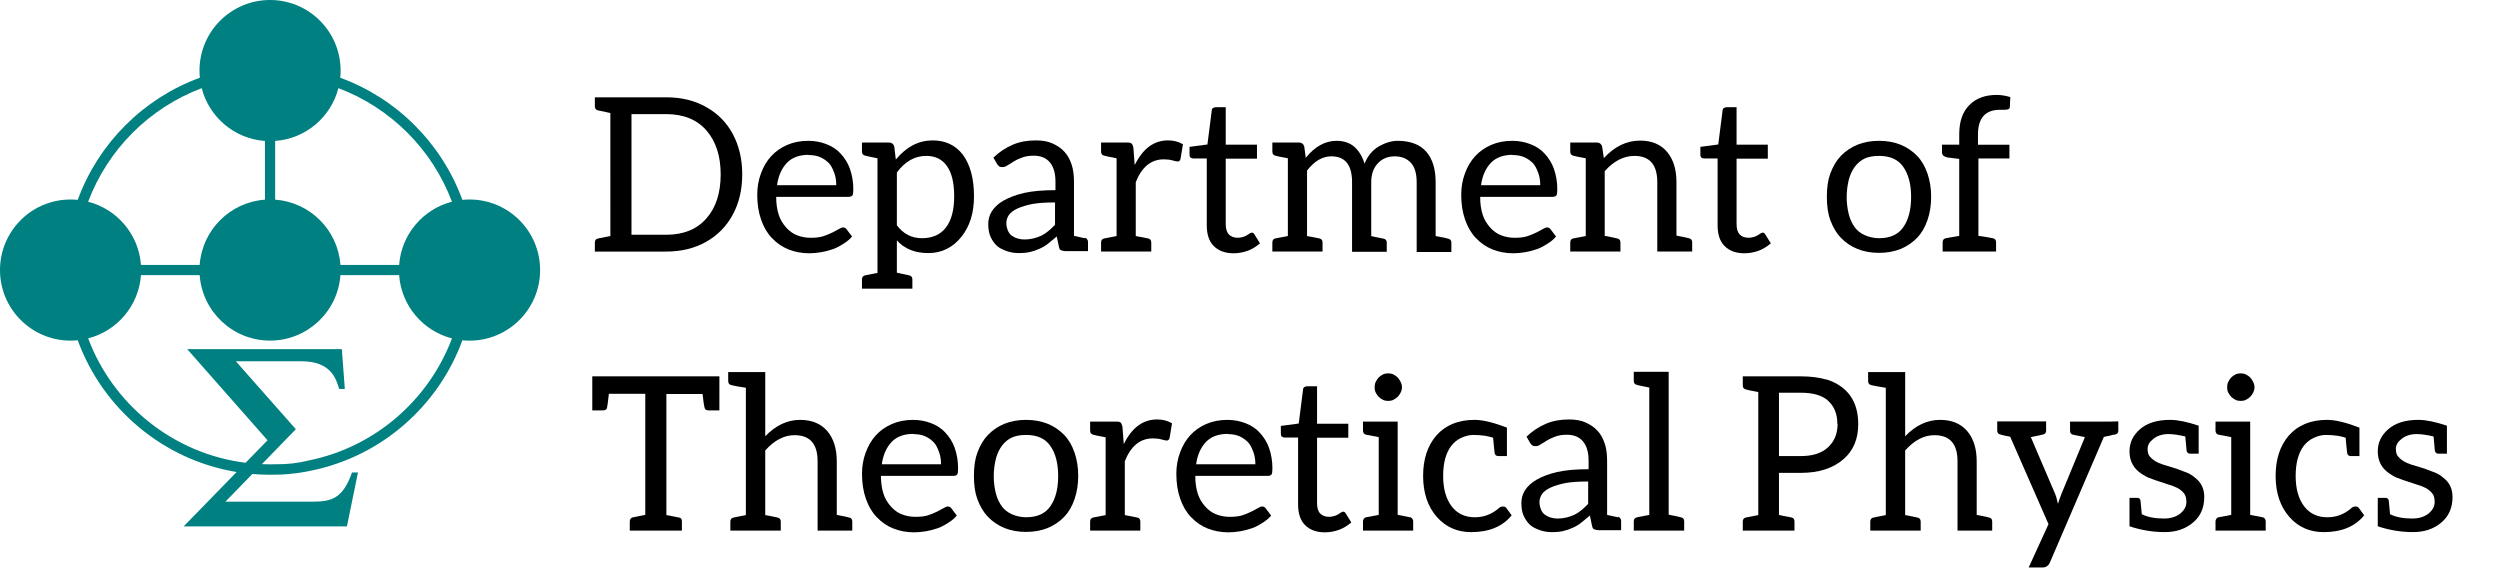 <?xml version="1.0" encoding="UTF-8" standalone="no"?>
<svg
   xmlns:dc="http://purl.org/dc/elements/1.1/"
   xmlns:cc="http://creativecommons.org/ns#"
   xmlns:rdf="http://www.w3.org/1999/02/22-rdf-syntax-ns#"
   xmlns:svg="http://www.w3.org/2000/svg"
   xmlns="http://www.w3.org/2000/svg"
   xmlns:sodipodi="http://sodipodi.sourceforge.net/DTD/sodipodi-0.dtd"
   xmlns:inkscape="http://www.inkscape.org/namespaces/inkscape"
   version="1.1"
   id="Warstwa_1"
   x="0px"
   y="0px"
   width="231.747"
   height="54.053"
   viewBox="0 0 231.747 54.053"
   enable-background="new 0 0 267 60"
   xml:space="preserve"
   sodipodi:docname="KFT logo3.svg"
   inkscape:version="1.0 (4035a4fb49, 2020-05-01)"><defs
   id="defs25"><g
   id="g8207">
      <symbol
   overflow="visible"
   id="symbol3087">
        <path
   style="stroke:none"
   d=""
   id="path2044" />
      </symbol>
      <symbol
   overflow="visible"
   id="symbol1267">
        <path
   style="stroke:none"
   d="m 5.797,-6.781 h -5.469 v 0.312 H 0.562 c 0.766,0 0.797,0.109 0.797,0.469 v 5.219 c 0,0.359 -0.031,0.469 -0.797,0.469 H 0.328 V 0 c 0.344,-0.031 1.125,-0.031 1.516,-0.031 0.406,0 1.312,0 1.672,0.031 V -0.312 H 3.188 C 2.25,-0.312 2.25,-0.438 2.25,-0.781 v -2.453 h 0.844 c 0.969,0 1.062,0.312 1.062,1.156 h 0.25 V -4.719 h -0.25 c 0,0.844 -0.094,1.172 -1.062,1.172 H 2.25 v -2.531 c 0,-0.328 0.016,-0.391 0.484,-0.391 h 1.188 c 1.5,0 1.75,0.562 1.906,1.938 h 0.25 z m 0,0"
   id="path4797" />
      </symbol>
      <symbol
   overflow="visible"
   id="symbol8076">
        <path
   style="stroke:none"
   d="m 3.312,-0.75 c 0.047,0.391 0.312,0.812 0.781,0.812 0.219,0 0.828,-0.141 0.828,-0.953 v -0.562 h -0.25 v 0.562 c 0,0.578 -0.25,0.641 -0.359,0.641 -0.328,0 -0.375,-0.453 -0.375,-0.5 v -1.984 c 0,-0.422 0,-0.812 -0.359,-1.188 C 3.188,-4.312 2.688,-4.469 2.219,-4.469 c -0.828,0 -1.516,0.469 -1.516,1.125 0,0.297 0.203,0.469 0.469,0.469 0.281,0 0.453,-0.203 0.453,-0.453 0,-0.125 -0.047,-0.453 -0.516,-0.453 C 1.391,-4.141 1.875,-4.25 2.188,-4.25 c 0.5,0 1.062,0.391 1.062,1.281 v 0.359 c -0.516,0.031 -1.203,0.062 -1.828,0.359 -0.75,0.344 -1,0.859 -1,1.297 0,0.812 0.969,1.062 1.594,1.062 0.656,0 1.109,-0.406 1.297,-0.859 z M 3.25,-2.391 v 1 c 0,0.938 -0.719,1.281 -1.172,1.281 -0.484,0 -0.891,-0.344 -0.891,-0.844 0,-0.547 0.422,-1.375 2.062,-1.438 z m 0,0"
   id="path6447" />
      </symbol>
      <symbol
   overflow="visible"
   id="symbol742">
        <path
   style="stroke:none"
   d="m 1.172,-2.172 c 0,-1.625 0.812,-2.047 1.344,-2.047 0.094,0 0.719,0.016 1.062,0.375 -0.406,0.031 -0.469,0.328 -0.469,0.453 0,0.266 0.188,0.453 0.453,0.453 0.266,0 0.469,-0.156 0.469,-0.469 0,-0.672 -0.766,-1.062 -1.531,-1.062 -1.25,0 -2.156,1.078 -2.156,2.312 0,1.281 0.984,2.266 2.141,2.266 1.328,0 1.656,-1.203 1.656,-1.297 0,-0.094 -0.109,-0.094 -0.141,-0.094 -0.078,0 -0.109,0.031 -0.125,0.094 -0.281,0.922 -0.938,1.047 -1.297,1.047 -0.531,0 -1.406,-0.422 -1.406,-2.031 z m 0,0"
   id="path4077" />
      </symbol>
      <symbol
   overflow="visible"
   id="symbol4625">
        <path
   style="stroke:none"
   d="M 3.891,-0.781 V 0.109 L 5.328,0 V -0.312 C 4.641,-0.312 4.562,-0.375 4.562,-0.875 v -3.531 l -1.469,0.109 v 0.312 c 0.688,0 0.781,0.062 0.781,0.562 v 1.766 c 0,0.875 -0.484,1.547 -1.219,1.547 -0.828,0 -0.875,-0.469 -0.875,-0.984 v -3.312 L 0.312,-4.297 v 0.312 c 0.781,0 0.781,0.031 0.781,0.906 v 1.5 c 0,0.781 0,1.688 1.516,1.688 0.562,0 1,-0.281 1.281,-0.891 z m 0,0"
   id="path2045" />
      </symbol>
      <symbol
   overflow="visible"
   id="symbol6693">
        <path
   style="stroke:none"
   d="M 1.766,-6.922 0.328,-6.812 V -6.5 c 0.703,0 0.781,0.062 0.781,0.562 V -0.75 c 0,0.438 -0.109,0.438 -0.781,0.438 V 0 C 0.656,-0.016 1.188,-0.031 1.438,-0.031 c 0.25,0 0.734,0.016 1.109,0.031 v -0.312 c -0.672,0 -0.781,0 -0.781,-0.438 z m 0,0"
   id="path8050" />
      </symbol>
      <symbol
   overflow="visible"
   id="symbol8162">
        <path
   style="stroke:none"
   d="m 1.719,-3.984 h 1.438 v -0.312 H 1.719 V -6.125 h -0.25 c 0,0.812 -0.297,1.875 -1.281,1.922 v 0.219 h 0.844 v 2.75 c 0,1.219 0.938,1.344 1.297,1.344 0.703,0 0.984,-0.703 0.984,-1.344 v -0.562 h -0.25 V -1.25 c 0,0.734 -0.297,1.109 -0.672,1.109 -0.672,0 -0.672,-0.906 -0.672,-1.078 z m 0,0"
   id="path8548" />
      </symbol>
      <symbol
   overflow="visible"
   id="symbol7505">
        <path
   style="stroke:none"
   d="m 4.141,-3.344 c 0.25,-0.641 0.766,-0.641 0.922,-0.641 v -0.312 c -0.234,0.016 -0.516,0.031 -0.75,0.031 -0.172,0 -0.641,-0.016 -0.859,-0.031 v 0.312 c 0.312,0 0.469,0.172 0.469,0.422 0,0.109 -0.016,0.125 -0.062,0.25 L 2.844,-0.875 1.75,-3.547 C 1.703,-3.656 1.688,-3.688 1.688,-3.734 c 0,-0.25 0.359,-0.25 0.562,-0.25 v -0.312 c -0.266,0.016 -0.922,0.031 -1.094,0.031 -0.266,0 -0.672,-0.016 -0.969,-0.031 v 0.312 c 0.484,0 0.672,0 0.812,0.344 L 2.5,0 C 2.438,0.125 2.297,0.453 2.25,0.594 2.031,1.141 1.75,1.828 1.109,1.828 c -0.047,0 -0.281,0 -0.469,-0.188 0.312,-0.031 0.391,-0.25 0.391,-0.422 0,-0.25 -0.188,-0.406 -0.422,-0.406 -0.203,0 -0.422,0.125 -0.422,0.422 0,0.453 0.422,0.812 0.922,0.812 0.625,0 1.031,-0.578 1.266,-1.141 z m 0,0"
   id="path3441" />
      </symbol>
      <symbol
   overflow="visible"
   id="symbol2093">
        <path
   style="stroke:none"
   d="M 4.688,-2.141 C 4.688,-3.406 3.703,-4.469 2.5,-4.469 c -1.25,0 -2.219,1.094 -2.219,2.328 0,1.297 1.031,2.25 2.203,2.25 1.203,0 2.203,-0.984 2.203,-2.25 z m -2.188,2 c -0.438,0 -0.875,-0.203 -1.141,-0.672 -0.25,-0.438 -0.25,-1.047 -0.25,-1.406 0,-0.391 0,-0.922 0.234,-1.359 C 1.609,-4.031 2.078,-4.25 2.484,-4.25 c 0.438,0 0.859,0.219 1.125,0.656 0.266,0.422 0.266,1 0.266,1.375 0,0.359 0,0.906 -0.219,1.344 C 3.422,-0.422 2.984,-0.141 2.5,-0.141 Z m 0,0"
   id="path2202" />
      </symbol>
      <symbol
   overflow="visible"
   id="symbol316">
        <path
   style="stroke:none"
   d="m 1.75,-4.297 v -1.156 c 0,-0.875 0.469,-1.359 0.906,-1.359 0.031,0 0.188,0 0.328,0.078 C 2.875,-6.703 2.688,-6.562 2.688,-6.312 c 0,0.219 0.156,0.422 0.438,0.422 0.281,0 0.438,-0.203 0.438,-0.438 0,-0.375 -0.375,-0.703 -0.906,-0.703 -0.688,0 -1.547,0.531 -1.547,1.594 v 1.141 h -0.781 v 0.312 h 0.781 V -0.75 C 1.109,-0.312 1,-0.312 0.344,-0.312 V 0 c 0.391,-0.016 0.859,-0.031 1.125,-0.031 0.406,0 0.875,0 1.266,0.031 V -0.312 H 2.531 c -0.734,0 -0.75,-0.109 -0.75,-0.469 v -3.203 h 1.125 v -0.312 z m 0,0"
   id="path1323" />
      </symbol>
    </g><g
   id="g1380">
      <symbol
   overflow="visible"
   id="symbol536">
        <path
   style="stroke:none"
   d=""
   id="path7573" />
      </symbol>
      <symbol
   overflow="visible"
   id="symbol8795">
        <path
   style="stroke:none"
   d="m 5.797,-6.781 h -5.469 v 0.312 H 0.562 c 0.766,0 0.797,0.109 0.797,0.469 v 5.219 c 0,0.359 -0.031,0.469 -0.797,0.469 H 0.328 V 0 c 0.344,-0.031 1.125,-0.031 1.516,-0.031 0.406,0 1.312,0 1.672,0.031 V -0.312 H 3.188 C 2.25,-0.312 2.25,-0.438 2.25,-0.781 v -2.453 h 0.844 c 0.969,0 1.062,0.312 1.062,1.156 h 0.25 V -4.719 h -0.25 c 0,0.844 -0.094,1.172 -1.062,1.172 H 2.25 v -2.531 c 0,-0.328 0.016,-0.391 0.484,-0.391 h 1.188 c 1.5,0 1.75,0.562 1.906,1.938 h 0.25 z m 0,0"
   id="path8481" />
      </symbol>
      <symbol
   overflow="visible"
   id="symbol4685">
        <path
   style="stroke:none"
   d="M 3.891,-0.781 V 0.109 L 5.328,0 V -0.312 C 4.641,-0.312 4.562,-0.375 4.562,-0.875 v -3.531 l -1.469,0.109 v 0.312 c 0.688,0 0.781,0.062 0.781,0.562 v 1.766 c 0,0.875 -0.484,1.547 -1.219,1.547 -0.828,0 -0.875,-0.469 -0.875,-0.984 v -3.312 L 0.312,-4.297 v 0.312 c 0.781,0 0.781,0.031 0.781,0.906 v 1.5 c 0,0.781 0,1.688 1.516,1.688 0.562,0 1,-0.281 1.281,-0.891 z m 0,0"
   id="path4758" />
      </symbol>
      <symbol
   overflow="visible"
   id="symbol2332">
        <path
   style="stroke:none"
   d="M 1.094,-3.422 V -0.75 c 0,0.438 -0.109,0.438 -0.781,0.438 V 0 c 0.359,-0.016 0.859,-0.031 1.141,-0.031 0.25,0 0.766,0.016 1.109,0.031 v -0.312 c -0.672,0 -0.781,0 -0.781,-0.438 V -2.594 C 1.781,-3.625 2.5,-4.188 3.125,-4.188 c 0.641,0 0.75,0.531 0.75,1.109 V -0.75 c 0,0.438 -0.109,0.438 -0.781,0.438 V 0 c 0.344,-0.016 0.859,-0.031 1.125,-0.031 0.25,0 0.781,0.016 1.109,0.031 v -0.312 c -0.516,0 -0.766,0 -0.766,-0.297 v -1.906 c 0,-0.859 0,-1.156 -0.312,-1.516 -0.141,-0.172 -0.469,-0.375 -1.047,-0.375 C 2.469,-4.406 2,-3.984 1.719,-3.359 V -4.406 L 0.312,-4.297 v 0.312 c 0.703,0 0.781,0.062 0.781,0.562 z m 0,0"
   id="path3515" />
      </symbol>
      <symbol
   overflow="visible"
   id="symbol3176">
        <path
   style="stroke:none"
   d="m 3.781,-0.547 v 0.656 L 5.25,0 v -0.312 c -0.688,0 -0.781,-0.062 -0.781,-0.562 V -6.922 L 3.047,-6.812 V -6.5 c 0.688,0 0.766,0.062 0.766,0.562 v 2.156 c -0.281,-0.359 -0.719,-0.625 -1.25,-0.625 -1.172,0 -2.219,0.984 -2.219,2.266 0,1.266 0.969,2.25 2.109,2.25 0.641,0 1.078,-0.344 1.328,-0.656 z m 0,-2.672 v 2.047 c 0,0.172 0,0.188 -0.109,0.359 C 3.375,-0.328 2.938,-0.109 2.5,-0.109 2.047,-0.109 1.688,-0.375 1.453,-0.75 1.203,-1.156 1.172,-1.719 1.172,-2.141 1.172,-2.5 1.188,-3.094 1.469,-3.547 1.688,-3.859 2.062,-4.188 2.609,-4.188 c 0.344,0 0.766,0.156 1.062,0.594 0.109,0.172 0.109,0.188 0.109,0.375 z m 0,0"
   id="path2976" />
      </symbol>
      <symbol
   overflow="visible"
   id="symbol9321">
        <path
   style="stroke:none"
   d="m 3.312,-0.75 c 0.047,0.391 0.312,0.812 0.781,0.812 0.219,0 0.828,-0.141 0.828,-0.953 v -0.562 h -0.25 v 0.562 c 0,0.578 -0.25,0.641 -0.359,0.641 -0.328,0 -0.375,-0.453 -0.375,-0.5 v -1.984 c 0,-0.422 0,-0.812 -0.359,-1.188 C 3.188,-4.312 2.688,-4.469 2.219,-4.469 c -0.828,0 -1.516,0.469 -1.516,1.125 0,0.297 0.203,0.469 0.469,0.469 0.281,0 0.453,-0.203 0.453,-0.453 0,-0.125 -0.047,-0.453 -0.516,-0.453 C 1.391,-4.141 1.875,-4.25 2.188,-4.25 c 0.5,0 1.062,0.391 1.062,1.281 v 0.359 c -0.516,0.031 -1.203,0.062 -1.828,0.359 -0.75,0.344 -1,0.859 -1,1.297 0,0.812 0.969,1.062 1.594,1.062 0.656,0 1.109,-0.406 1.297,-0.859 z M 3.25,-2.391 v 1 c 0,0.938 -0.719,1.281 -1.172,1.281 -0.484,0 -0.891,-0.344 -0.891,-0.844 0,-0.547 0.422,-1.375 2.062,-1.438 z m 0,0"
   id="path5239" />
      </symbol>
      <symbol
   overflow="visible"
   id="symbol8356">
        <path
   style="stroke:none"
   d="M 1.094,-3.422 V -0.75 c 0,0.438 -0.109,0.438 -0.781,0.438 V 0 c 0.359,-0.016 0.859,-0.031 1.141,-0.031 0.25,0 0.766,0.016 1.109,0.031 v -0.312 c -0.672,0 -0.781,0 -0.781,-0.438 V -2.594 C 1.781,-3.625 2.5,-4.188 3.125,-4.188 c 0.641,0 0.75,0.531 0.75,1.109 V -0.75 c 0,0.438 -0.109,0.438 -0.781,0.438 V 0 c 0.344,-0.016 0.859,-0.031 1.125,-0.031 0.25,0 0.781,0.016 1.109,0.031 v -0.312 c -0.656,0 -0.766,0 -0.766,-0.438 v -1.844 c 0,-1.031 0.703,-1.594 1.344,-1.594 0.625,0 0.734,0.531 0.734,1.109 V -0.75 c 0,0.438 -0.109,0.438 -0.781,0.438 V 0 c 0.344,-0.016 0.859,-0.031 1.125,-0.031 0.266,0 0.781,0.016 1.125,0.031 v -0.312 c -0.516,0 -0.766,0 -0.781,-0.297 v -1.906 c 0,-0.859 0,-1.156 -0.312,-1.516 -0.141,-0.172 -0.469,-0.375 -1.047,-0.375 -0.828,0 -1.281,0.594 -1.438,0.984 C 4.391,-4.297 3.656,-4.406 3.203,-4.406 2.469,-4.406 2,-3.984 1.719,-3.359 V -4.406 L 0.312,-4.297 v 0.312 c 0.703,0 0.781,0.062 0.781,0.562 z m 0,0"
   id="path2925" />
      </symbol>
      <symbol
   overflow="visible"
   id="symbol1466">
        <path
   style="stroke:none"
   d="M 1.109,-2.516 C 1.172,-4 2.016,-4.25 2.359,-4.25 c 1.016,0 1.125,1.344 1.125,1.734 z m 0,0.219 h 2.781 c 0.219,0 0.25,0 0.25,-0.219 0,-0.984 -0.547,-1.953 -1.781,-1.953 -1.156,0 -2.078,1.031 -2.078,2.281 0,1.328 1.047,2.297 2.188,2.297 C 3.688,0.109 4.141,-1 4.141,-1.188 4.141,-1.281 4.062,-1.312 4,-1.312 c -0.078,0 -0.109,0.062 -0.125,0.141 -0.344,1.031 -1.25,1.031 -1.344,1.031 -0.5,0 -0.891,-0.297 -1.125,-0.672 -0.297,-0.469 -0.297,-1.125 -0.297,-1.484 z m 0,0"
   id="path3878" />
      </symbol>
      <symbol
   overflow="visible"
   id="symbol1707">
        <path
   style="stroke:none"
   d="m 1.719,-3.984 h 1.438 v -0.312 H 1.719 V -6.125 h -0.25 c 0,0.812 -0.297,1.875 -1.281,1.922 v 0.219 h 0.844 v 2.75 c 0,1.219 0.938,1.344 1.297,1.344 0.703,0 0.984,-0.703 0.984,-1.344 v -0.562 h -0.25 V -1.25 c 0,0.734 -0.297,1.109 -0.672,1.109 -0.672,0 -0.672,-0.906 -0.672,-1.078 z m 0,0"
   id="path648" />
      </symbol>
      <symbol
   overflow="visible"
   id="symbol5315">
        <path
   style="stroke:none"
   d="M 1.766,-6.922 0.328,-6.812 V -6.5 c 0.703,0 0.781,0.062 0.781,0.562 V -0.75 c 0,0.438 -0.109,0.438 -0.781,0.438 V 0 C 0.656,-0.016 1.188,-0.031 1.438,-0.031 c 0.25,0 0.734,0.016 1.109,0.031 v -0.312 c -0.672,0 -0.781,0 -0.781,-0.438 z m 0,0"
   id="path6599" />
      </symbol>
    </g><g
   id="g1543">
      <symbol
   overflow="visible"
   id="symbol1038">
        <path
   style="stroke:none"
   d=""
   id="path7250" />
      </symbol>
      <symbol
   overflow="visible"
   id="symbol7575">
        <path
   style="stroke:none"
   d="m 2.266,-3.156 h 1.688 c 1.188,0 2.266,-0.797 2.266,-1.797 C 6.219,-5.938 5.234,-6.812 3.875,-6.812 H 0.344 V -6.5 h 0.25 c 0.766,0 0.781,0.109 0.781,0.469 v 5.25 c 0,0.359 -0.016,0.469 -0.781,0.469 h -0.25 V 0 c 0.359,-0.031 1.094,-0.031 1.469,-0.031 0.375,0 1.125,0 1.484,0.031 v -0.312 h -0.25 c -0.766,0 -0.781,-0.109 -0.781,-0.469 z m -0.031,-0.25 v -2.688 C 2.234,-6.438 2.25,-6.5 2.719,-6.5 h 0.891 c 1.578,0 1.578,1.062 1.578,1.547 0,0.469 0,1.547 -1.578,1.547 z m 0,0"
   id="path8780" />
      </symbol>
      <symbol
   overflow="visible"
   id="symbol6511">
        <path
   style="stroke:none"
   d="M 1.672,-3.312 V -4.406 L 0.281,-4.297 v 0.312 c 0.703,0 0.781,0.062 0.781,0.562 V -0.75 c 0,0.438 -0.109,0.438 -0.781,0.438 V 0 c 0.391,-0.016 0.859,-0.031 1.141,-0.031 0.391,0 0.859,0 1.266,0.031 V -0.312 H 2.469 c -0.734,0 -0.75,-0.109 -0.75,-0.469 V -2.312 c 0,-0.984 0.422,-1.875 1.172,-1.875 0.062,0 0.094,0 0.109,0.016 -0.031,0 -0.234,0.125 -0.234,0.391 0,0.266 0.219,0.422 0.438,0.422 0.172,0 0.422,-0.125 0.422,-0.438 0,-0.312 -0.312,-0.609 -0.734,-0.609 -0.734,0 -1.094,0.672 -1.219,1.094 z m 0,0"
   id="path2304" />
      </symbol>
      <symbol
   overflow="visible"
   id="symbol1322">
        <path
   style="stroke:none"
   d="M 4.688,-2.141 C 4.688,-3.406 3.703,-4.469 2.5,-4.469 c -1.25,0 -2.219,1.094 -2.219,2.328 0,1.297 1.031,2.25 2.203,2.25 1.203,0 2.203,-0.984 2.203,-2.25 z m -2.188,2 c -0.438,0 -0.875,-0.203 -1.141,-0.672 -0.25,-0.438 -0.25,-1.047 -0.25,-1.406 0,-0.391 0,-0.922 0.234,-1.359 C 1.609,-4.031 2.078,-4.25 2.484,-4.25 c 0.438,0 0.859,0.219 1.125,0.656 0.266,0.422 0.266,1 0.266,1.375 0,0.359 0,0.906 -0.219,1.344 C 3.422,-0.422 2.984,-0.141 2.5,-0.141 Z m 0,0"
   id="path3081" />
      </symbol>
      <symbol
   overflow="visible"
   id="symbol8544">
        <path
   style="stroke:none"
   d="m 1.719,-3.766 v -3.156 L 0.281,-6.812 V -6.5 c 0.703,0 0.781,0.062 0.781,0.562 V 0 h 0.25 c 0,-0.016 0.078,-0.156 0.359,-0.625 0.141,0.234 0.562,0.734 1.297,0.734 1.188,0 2.219,-0.984 2.219,-2.266 0,-1.266 -0.969,-2.25 -2.109,-2.25 -0.781,0 -1.203,0.469 -1.359,0.641 z m 0.031,2.625 V -3.188 c 0,-0.188 0,-0.203 0.109,-0.359 C 2.25,-4.109 2.797,-4.188 3.031,-4.188 c 0.453,0 0.812,0.266 1.047,0.641 0.266,0.406 0.281,0.969 0.281,1.391 0,0.359 -0.016,0.953 -0.297,1.406 -0.219,0.312 -0.594,0.641 -1.125,0.641 -0.453,0 -0.812,-0.234 -1.047,-0.609 C 1.75,-0.922 1.75,-0.953 1.75,-1.141 Z m 0,0"
   id="path7787" />
      </symbol>
      <symbol
   overflow="visible"
   id="symbol6416">
        <path
   style="stroke:none"
   d="M 1.766,-6.922 0.328,-6.812 V -6.5 c 0.703,0 0.781,0.062 0.781,0.562 V -0.75 c 0,0.438 -0.109,0.438 -0.781,0.438 V 0 C 0.656,-0.016 1.188,-0.031 1.438,-0.031 c 0.25,0 0.734,0.016 1.109,0.031 v -0.312 c -0.672,0 -0.781,0 -0.781,-0.438 z m 0,0"
   id="path3575" />
      </symbol>
      <symbol
   overflow="visible"
   id="symbol3369">
        <path
   style="stroke:none"
   d="M 1.109,-2.516 C 1.172,-4 2.016,-4.25 2.359,-4.25 c 1.016,0 1.125,1.344 1.125,1.734 z m 0,0.219 h 2.781 c 0.219,0 0.25,0 0.25,-0.219 0,-0.984 -0.547,-1.953 -1.781,-1.953 -1.156,0 -2.078,1.031 -2.078,2.281 0,1.328 1.047,2.297 2.188,2.297 C 3.688,0.109 4.141,-1 4.141,-1.188 4.141,-1.281 4.062,-1.312 4,-1.312 c -0.078,0 -0.109,0.062 -0.125,0.141 -0.344,1.031 -1.25,1.031 -1.344,1.031 -0.5,0 -0.891,-0.297 -1.125,-0.672 -0.297,-0.469 -0.297,-1.125 -0.297,-1.484 z m 0,0"
   id="path8759" />
      </symbol>
      <symbol
   overflow="visible"
   id="symbol5940">
        <path
   style="stroke:none"
   d="M 1.094,-3.422 V -0.75 c 0,0.438 -0.109,0.438 -0.781,0.438 V 0 c 0.359,-0.016 0.859,-0.031 1.141,-0.031 0.25,0 0.766,0.016 1.109,0.031 v -0.312 c -0.672,0 -0.781,0 -0.781,-0.438 V -2.594 C 1.781,-3.625 2.5,-4.188 3.125,-4.188 c 0.641,0 0.75,0.531 0.75,1.109 V -0.75 c 0,0.438 -0.109,0.438 -0.781,0.438 V 0 c 0.344,-0.016 0.859,-0.031 1.125,-0.031 0.25,0 0.781,0.016 1.109,0.031 v -0.312 c -0.656,0 -0.766,0 -0.766,-0.438 v -1.844 c 0,-1.031 0.703,-1.594 1.344,-1.594 0.625,0 0.734,0.531 0.734,1.109 V -0.75 c 0,0.438 -0.109,0.438 -0.781,0.438 V 0 c 0.344,-0.016 0.859,-0.031 1.125,-0.031 0.266,0 0.781,0.016 1.125,0.031 v -0.312 c -0.516,0 -0.766,0 -0.781,-0.297 v -1.906 c 0,-0.859 0,-1.156 -0.312,-1.516 -0.141,-0.172 -0.469,-0.375 -1.047,-0.375 -0.828,0 -1.281,0.594 -1.438,0.984 C 4.391,-4.297 3.656,-4.406 3.203,-4.406 2.469,-4.406 2,-3.984 1.719,-3.359 V -4.406 L 0.312,-4.297 v 0.312 c 0.703,0 0.781,0.062 0.781,0.562 z m 0,0"
   id="path3059" />
      </symbol>
      <symbol
   overflow="visible"
   id="symbol3989">
        <path
   style="stroke:none"
   d="m 2.078,-1.938 c 0.219,0.047 1.031,0.203 1.031,0.922 0,0.5 -0.344,0.906 -1.125,0.906 -0.844,0 -1.203,-0.562 -1.391,-1.422 C 0.562,-1.656 0.562,-1.688 0.453,-1.688 c -0.125,0 -0.125,0.062 -0.125,0.234 V -0.125 c 0,0.172 0,0.234 0.109,0.234 0.047,0 0.062,-0.016 0.25,-0.203 0.016,-0.016 0.016,-0.031 0.203,-0.219 0.438,0.406 0.891,0.422 1.094,0.422 1.141,0 1.609,-0.672 1.609,-1.391 0,-0.516 -0.297,-0.828 -0.422,-0.938 C 2.844,-2.547 2.453,-2.625 2.031,-2.703 1.469,-2.812 0.812,-2.938 0.812,-3.516 c 0,-0.359 0.25,-0.766 1.109,-0.766 1.094,0 1.156,0.906 1.172,1.203 0,0.094 0.094,0.094 0.109,0.094 0.141,0 0.141,-0.047 0.141,-0.234 v -1.016 c 0,-0.156 0,-0.234 -0.109,-0.234 -0.047,0 -0.078,0 -0.203,0.125 -0.031,0.031 -0.125,0.125 -0.172,0.156 -0.375,-0.281 -0.781,-0.281 -0.938,-0.281 -1.219,0 -1.594,0.672 -1.594,1.234 0,0.344 0.156,0.625 0.422,0.844 0.328,0.25 0.609,0.312 1.328,0.453 z m 0,0"
   id="path8103" />
      </symbol>
      <symbol
   overflow="visible"
   id="symbol6025">
        <path
   style="stroke:none"
   d="m 1.75,-4.297 v -1.156 c 0,-0.875 0.469,-1.359 0.906,-1.359 0.031,0 0.188,0 0.328,0.078 C 2.875,-6.703 2.688,-6.562 2.688,-6.312 c 0,0.219 0.156,0.422 0.438,0.422 0.281,0 0.438,-0.203 0.438,-0.438 0,-0.375 -0.375,-0.703 -0.906,-0.703 -0.688,0 -1.547,0.531 -1.547,1.594 v 1.141 h -0.781 v 0.312 h 0.781 V -0.75 C 1.109,-0.312 1,-0.312 0.344,-0.312 V 0 c 0.391,-0.016 0.859,-0.031 1.125,-0.031 0.406,0 0.875,0 1.266,0.031 V -0.312 H 2.531 c -0.734,0 -0.75,-0.109 -0.75,-0.469 v -3.203 h 1.125 v -0.312 z m 0,0"
   id="path6345" />
      </symbol>
    </g><g
   id="g4396">
      <symbol
   overflow="visible"
   id="symbol141">
        <path
   style="stroke:none"
   d=""
   id="path1462" />
      </symbol>
      <symbol
   overflow="visible"
   id="symbol29">
        <path
   style="stroke:none"
   d="m 6.641,-6.75 h -6.094 l -0.188,2.25 h 0.25 C 0.75,-6.109 0.891,-6.438 2.406,-6.438 c 0.172,0 0.438,0 0.531,0.016 0.219,0.047 0.219,0.156 0.219,0.375 v 5.266 c 0,0.328 0,0.469 -1.047,0.469 H 1.703 V 0 C 2.109,-0.031 3.125,-0.031 3.594,-0.031 c 0.453,0 1.484,0 1.891,0.031 v -0.312 h -0.406 c -1.047,0 -1.047,-0.141 -1.047,-0.469 v -5.266 c 0,-0.188 0,-0.328 0.188,-0.375 0.109,-0.016 0.375,-0.016 0.562,-0.016 1.516,0 1.656,0.328 1.797,1.938 h 0.25 z m 0,0"
   id="path2170" />
      </symbol>
      <symbol
   overflow="visible"
   id="symbol9698">
        <path
   style="stroke:none"
   d="M 1.109,-2.516 C 1.172,-4 2.016,-4.25 2.359,-4.25 c 1.016,0 1.125,1.344 1.125,1.734 z m 0,0.219 h 2.781 c 0.219,0 0.25,0 0.25,-0.219 0,-0.984 -0.547,-1.953 -1.781,-1.953 -1.156,0 -2.078,1.031 -2.078,2.281 0,1.328 1.047,2.297 2.188,2.297 C 3.688,0.109 4.141,-1 4.141,-1.188 4.141,-1.281 4.062,-1.312 4,-1.312 c -0.078,0 -0.109,0.062 -0.125,0.141 -0.344,1.031 -1.25,1.031 -1.344,1.031 -0.5,0 -0.891,-0.297 -1.125,-0.672 -0.297,-0.469 -0.297,-1.125 -0.297,-1.484 z m 0,0"
   id="path3370" />
      </symbol>
      <symbol
   overflow="visible"
   id="symbol6725">
        <path
   style="stroke:none"
   d="m 1.172,-2.172 c 0,-1.625 0.812,-2.047 1.344,-2.047 0.094,0 0.719,0.016 1.062,0.375 -0.406,0.031 -0.469,0.328 -0.469,0.453 0,0.266 0.188,0.453 0.453,0.453 0.266,0 0.469,-0.156 0.469,-0.469 0,-0.672 -0.766,-1.062 -1.531,-1.062 -1.25,0 -2.156,1.078 -2.156,2.312 0,1.281 0.984,2.266 2.141,2.266 1.328,0 1.656,-1.203 1.656,-1.297 0,-0.094 -0.109,-0.094 -0.141,-0.094 -0.078,0 -0.109,0.031 -0.125,0.094 -0.281,0.922 -0.938,1.047 -1.297,1.047 -0.531,0 -1.406,-0.422 -1.406,-2.031 z m 0,0"
   id="path3138" />
      </symbol>
      <symbol
   overflow="visible"
   id="symbol6592">
        <path
   style="stroke:none"
   d="m 1.094,-0.75 c 0,0.438 -0.109,0.438 -0.781,0.438 V 0 c 0.359,-0.016 0.859,-0.031 1.141,-0.031 0.25,0 0.766,0.016 1.109,0.031 v -0.312 c -0.672,0 -0.781,0 -0.781,-0.438 V -2.594 C 1.781,-3.625 2.5,-4.188 3.125,-4.188 c 0.641,0 0.75,0.531 0.75,1.109 V -0.75 c 0,0.438 -0.109,0.438 -0.781,0.438 V 0 c 0.344,-0.016 0.859,-0.031 1.125,-0.031 0.25,0 0.781,0.016 1.109,0.031 v -0.312 c -0.516,0 -0.766,0 -0.766,-0.297 v -1.906 c 0,-0.859 0,-1.156 -0.312,-1.516 -0.141,-0.172 -0.469,-0.375 -1.047,-0.375 -0.844,0 -1.281,0.594 -1.453,0.984 v -3.5 L 0.312,-6.812 V -6.5 c 0.703,0 0.781,0.062 0.781,0.562 z m 0,0"
   id="path3611" />
      </symbol>
      <symbol
   overflow="visible"
   id="symbol1015">
        <path
   style="stroke:none"
   d="M 1.094,-3.422 V -0.75 c 0,0.438 -0.109,0.438 -0.781,0.438 V 0 c 0.359,-0.016 0.859,-0.031 1.141,-0.031 0.25,0 0.766,0.016 1.109,0.031 v -0.312 c -0.672,0 -0.781,0 -0.781,-0.438 V -2.594 C 1.781,-3.625 2.5,-4.188 3.125,-4.188 c 0.641,0 0.75,0.531 0.75,1.109 V -0.75 c 0,0.438 -0.109,0.438 -0.781,0.438 V 0 c 0.344,-0.016 0.859,-0.031 1.125,-0.031 0.25,0 0.781,0.016 1.109,0.031 v -0.312 c -0.516,0 -0.766,0 -0.766,-0.297 v -1.906 c 0,-0.859 0,-1.156 -0.312,-1.516 -0.141,-0.172 -0.469,-0.375 -1.047,-0.375 C 2.469,-4.406 2,-3.984 1.719,-3.359 V -4.406 L 0.312,-4.297 v 0.312 c 0.703,0 0.781,0.062 0.781,0.562 z m 0,0"
   id="path6838" />
      </symbol>
      <symbol
   overflow="visible"
   id="symbol8472">
        <path
   style="stroke:none"
   d="M 4.688,-2.141 C 4.688,-3.406 3.703,-4.469 2.5,-4.469 c -1.25,0 -2.219,1.094 -2.219,2.328 0,1.297 1.031,2.25 2.203,2.25 1.203,0 2.203,-0.984 2.203,-2.25 z m -2.188,2 c -0.438,0 -0.875,-0.203 -1.141,-0.672 -0.25,-0.438 -0.25,-1.047 -0.25,-1.406 0,-0.391 0,-0.922 0.234,-1.359 C 1.609,-4.031 2.078,-4.25 2.484,-4.25 c 0.438,0 0.859,0.219 1.125,0.656 0.266,0.422 0.266,1 0.266,1.375 0,0.359 0,0.906 -0.219,1.344 C 3.422,-0.422 2.984,-0.141 2.5,-0.141 Z m 0,0"
   id="path4877" />
      </symbol>
      <symbol
   overflow="visible"
   id="symbol8123">
        <path
   style="stroke:none"
   d="M 1.766,-6.922 0.328,-6.812 V -6.5 c 0.703,0 0.781,0.062 0.781,0.562 V -0.75 c 0,0.438 -0.109,0.438 -0.781,0.438 V 0 C 0.656,-0.016 1.188,-0.031 1.438,-0.031 c 0.25,0 0.734,0.016 1.109,0.031 v -0.312 c -0.672,0 -0.781,0 -0.781,-0.438 z m 0,0"
   id="path716" />
      </symbol>
      <symbol
   overflow="visible"
   id="symbol6160">
        <path
   style="stroke:none"
   d="m 2.219,-1.719 c -0.875,0 -0.875,-1 -0.875,-1.219 0,-0.266 0.016,-0.594 0.156,-0.844 0.078,-0.109 0.312,-0.391 0.719,-0.391 0.859,0 0.859,0.984 0.859,1.219 0,0.266 0,0.594 -0.156,0.844 C 2.844,-2 2.609,-1.719 2.219,-1.719 Z M 1.062,-1.328 c 0,-0.031 0,-0.266 0.156,-0.469 0.391,0.281 0.812,0.312 1,0.312 0.922,0 1.609,-0.688 1.609,-1.453 0,-0.375 -0.156,-0.734 -0.406,-0.969 C 3.781,-4.25 4.141,-4.297 4.312,-4.297 c 0.031,0 0.078,0 0.109,0.016 C 4.312,-4.25 4.25,-4.141 4.25,-4.016 c 0,0.172 0.141,0.281 0.297,0.281 0.094,0 0.281,-0.062 0.281,-0.297 0,-0.172 -0.109,-0.484 -0.5,-0.484 -0.203,0 -0.641,0.062 -1.062,0.469 C 2.844,-4.375 2.438,-4.406 2.219,-4.406 c -0.938,0 -1.625,0.688 -1.625,1.453 0,0.438 0.219,0.812 0.469,1.031 -0.125,0.141 -0.312,0.469 -0.312,0.828 0,0.312 0.141,0.688 0.453,0.891 -0.609,0.156 -0.922,0.594 -0.922,0.984 0,0.719 0.984,1.266 2.203,1.266 1.172,0 2.203,-0.5 2.203,-1.281 0,-0.344 -0.125,-0.859 -0.641,-1.141 -0.531,-0.266 -1.109,-0.266 -1.719,-0.266 -0.25,0 -0.672,0 -0.75,-0.016 C 1.266,-0.703 1.062,-1 1.062,-1.328 Z M 2.5,1.828 c -1.016,0 -1.703,-0.516 -1.703,-1.047 0,-0.453 0.375,-0.828 0.812,-0.844 h 0.594 c 0.859,0 1.969,0 1.969,0.844 0,0.547 -0.703,1.047 -1.672,1.047 z m 0,0"
   id="path2569" />
      </symbol>
      <symbol
   overflow="visible"
   id="symbol5114">
        <path
   style="stroke:none"
   d="m 4.141,-3.344 c 0.25,-0.641 0.766,-0.641 0.922,-0.641 v -0.312 c -0.234,0.016 -0.516,0.031 -0.75,0.031 -0.172,0 -0.641,-0.016 -0.859,-0.031 v 0.312 c 0.312,0 0.469,0.172 0.469,0.422 0,0.109 -0.016,0.125 -0.062,0.25 L 2.844,-0.875 1.75,-3.547 C 1.703,-3.656 1.688,-3.688 1.688,-3.734 c 0,-0.25 0.359,-0.25 0.562,-0.25 v -0.312 c -0.266,0.016 -0.922,0.031 -1.094,0.031 -0.266,0 -0.672,-0.016 -0.969,-0.031 v 0.312 c 0.484,0 0.672,0 0.812,0.344 L 2.5,0 C 2.438,0.125 2.297,0.453 2.25,0.594 2.031,1.141 1.75,1.828 1.109,1.828 c -0.047,0 -0.281,0 -0.469,-0.188 0.312,-0.031 0.391,-0.25 0.391,-0.422 0,-0.25 -0.188,-0.406 -0.422,-0.406 -0.203,0 -0.422,0.125 -0.422,0.422 0,0.453 0.422,0.812 0.922,0.812 0.625,0 1.031,-0.578 1.266,-1.141 z m 0,0"
   id="path8136" />
      </symbol>
    </g><g
   id="g4555">
      <symbol
   id="symbol2024"
   overflow="visible">
        <path
   id="path9793"
   d=""
   style="stroke:none" />
      </symbol>
      <symbol
   id="symbol3386"
   overflow="visible">
        <path
   id="path5525"
   d="M 0.344,-6.812 V -6.5 h 0.25 c 0.766,0 0.781,0.109 0.781,0.469 v 5.25 c 0,0.359 -0.016,0.469 -0.781,0.469 h -0.25 V 0 H 4 C 5.672,0 7.047,-1.469 7.047,-3.344 7.047,-5.25 5.703,-6.812 4,-6.812 Z m 2.375,6.5 C 2.25,-0.312 2.234,-0.375 2.234,-0.703 V -6.094 C 2.234,-6.438 2.25,-6.5 2.719,-6.5 h 1 c 0.625,0 1.312,0.219 1.812,0.922 0.438,0.594 0.516,1.453 0.516,2.234 0,1.094 -0.188,1.703 -0.547,2.188 -0.203,0.266 -0.766,0.844 -1.766,0.844 z m 0,0"
   style="stroke:none" />
      </symbol>
      <symbol
   id="symbol5258"
   overflow="visible">
        <path
   id="path2708"
   d="M 1.109,-2.516 C 1.172,-4 2.016,-4.25 2.359,-4.25 c 1.016,0 1.125,1.344 1.125,1.734 z m 0,0.219 h 2.781 c 0.219,0 0.25,0 0.25,-0.219 0,-0.984 -0.547,-1.953 -1.781,-1.953 -1.156,0 -2.078,1.031 -2.078,2.281 0,1.328 1.047,2.297 2.188,2.297 C 3.688,0.109 4.141,-1 4.141,-1.188 4.141,-1.281 4.062,-1.312 4,-1.312 c -0.078,0 -0.109,0.062 -0.125,0.141 -0.344,1.031 -1.25,1.031 -1.344,1.031 -0.5,0 -0.891,-0.297 -1.125,-0.672 -0.297,-0.469 -0.297,-1.125 -0.297,-1.484 z m 0,0"
   style="stroke:none" />
      </symbol>
      <symbol
   id="symbol9824"
   overflow="visible">
        <path
   id="path8118"
   d="m 1.719,-3.75 v -0.656 l -1.438,0.109 v 0.312 c 0.703,0 0.781,0.062 0.781,0.5 v 4.656 C 1.062,1.625 0.953,1.625 0.281,1.625 V 1.938 C 0.625,1.922 1.141,1.906 1.391,1.906 c 0.281,0 0.781,0.016 1.125,0.031 V 1.625 C 1.859,1.625 1.75,1.625 1.75,1.172 V -0.594 c 0.047,0.172 0.469,0.703 1.219,0.703 1.188,0 2.219,-0.984 2.219,-2.266 0,-1.266 -0.953,-2.25 -2.078,-2.25 -0.781,0 -1.203,0.438 -1.391,0.656 z M 1.75,-1.141 v -2.219 C 2.031,-3.875 2.516,-4.156 3.031,-4.156 c 0.734,0 1.328,0.875 1.328,2 0,1.203 -0.688,2.047 -1.422,2.047 -0.406,0 -0.781,-0.203 -1.047,-0.609 C 1.75,-0.922 1.75,-0.938 1.75,-1.141 Z m 0,0"
   style="stroke:none" />
      </symbol>
      <symbol
   id="symbol9841"
   overflow="visible">
        <path
   id="path9203"
   d="m 3.312,-0.75 c 0.047,0.391 0.312,0.812 0.781,0.812 0.219,0 0.828,-0.141 0.828,-0.953 v -0.562 h -0.25 v 0.562 c 0,0.578 -0.25,0.641 -0.359,0.641 -0.328,0 -0.375,-0.453 -0.375,-0.5 v -1.984 c 0,-0.422 0,-0.812 -0.359,-1.188 C 3.188,-4.312 2.688,-4.469 2.219,-4.469 c -0.828,0 -1.516,0.469 -1.516,1.125 0,0.297 0.203,0.469 0.469,0.469 0.281,0 0.453,-0.203 0.453,-0.453 0,-0.125 -0.047,-0.453 -0.516,-0.453 C 1.391,-4.141 1.875,-4.25 2.188,-4.25 c 0.5,0 1.062,0.391 1.062,1.281 v 0.359 c -0.516,0.031 -1.203,0.062 -1.828,0.359 -0.75,0.344 -1,0.859 -1,1.297 0,0.812 0.969,1.062 1.594,1.062 0.656,0 1.109,-0.406 1.297,-0.859 z M 3.25,-2.391 v 1 c 0,0.938 -0.719,1.281 -1.172,1.281 -0.484,0 -0.891,-0.344 -0.891,-0.844 0,-0.547 0.422,-1.375 2.062,-1.438 z m 0,0"
   style="stroke:none" />
      </symbol>
      <symbol
   id="symbol526"
   overflow="visible">
        <path
   id="path5876"
   d="M 1.672,-3.312 V -4.406 L 0.281,-4.297 v 0.312 c 0.703,0 0.781,0.062 0.781,0.562 V -0.75 c 0,0.438 -0.109,0.438 -0.781,0.438 V 0 c 0.391,-0.016 0.859,-0.031 1.141,-0.031 0.391,0 0.859,0 1.266,0.031 V -0.312 H 2.469 c -0.734,0 -0.75,-0.109 -0.75,-0.469 V -2.312 c 0,-0.984 0.422,-1.875 1.172,-1.875 0.062,0 0.094,0 0.109,0.016 -0.031,0 -0.234,0.125 -0.234,0.391 0,0.266 0.219,0.422 0.438,0.422 0.172,0 0.422,-0.125 0.422,-0.438 0,-0.312 -0.312,-0.609 -0.734,-0.609 -0.734,0 -1.094,0.672 -1.219,1.094 z m 0,0"
   style="stroke:none" />
      </symbol>
      <symbol
   id="symbol3771"
   overflow="visible">
        <path
   id="path7404"
   d="m 1.719,-3.984 h 1.438 v -0.312 H 1.719 V -6.125 h -0.25 c 0,0.812 -0.297,1.875 -1.281,1.922 v 0.219 h 0.844 v 2.75 c 0,1.219 0.938,1.344 1.297,1.344 0.703,0 0.984,-0.703 0.984,-1.344 v -0.562 h -0.25 V -1.25 c 0,0.734 -0.297,1.109 -0.672,1.109 -0.672,0 -0.672,-0.906 -0.672,-1.078 z m 0,0"
   style="stroke:none" />
      </symbol>
      <symbol
   id="symbol8637"
   overflow="visible">
        <path
   id="path9344"
   d="M 1.094,-3.422 V -0.75 c 0,0.438 -0.109,0.438 -0.781,0.438 V 0 c 0.359,-0.016 0.859,-0.031 1.141,-0.031 0.25,0 0.766,0.016 1.109,0.031 v -0.312 c -0.672,0 -0.781,0 -0.781,-0.438 V -2.594 C 1.781,-3.625 2.5,-4.188 3.125,-4.188 c 0.641,0 0.75,0.531 0.75,1.109 V -0.75 c 0,0.438 -0.109,0.438 -0.781,0.438 V 0 c 0.344,-0.016 0.859,-0.031 1.125,-0.031 0.25,0 0.781,0.016 1.109,0.031 v -0.312 c -0.656,0 -0.766,0 -0.766,-0.438 v -1.844 c 0,-1.031 0.703,-1.594 1.344,-1.594 0.625,0 0.734,0.531 0.734,1.109 V -0.75 c 0,0.438 -0.109,0.438 -0.781,0.438 V 0 c 0.344,-0.016 0.859,-0.031 1.125,-0.031 0.266,0 0.781,0.016 1.125,0.031 v -0.312 c -0.516,0 -0.766,0 -0.781,-0.297 v -1.906 c 0,-0.859 0,-1.156 -0.312,-1.516 -0.141,-0.172 -0.469,-0.375 -1.047,-0.375 -0.828,0 -1.281,0.594 -1.438,0.984 C 4.391,-4.297 3.656,-4.406 3.203,-4.406 2.469,-4.406 2,-3.984 1.719,-3.359 V -4.406 L 0.312,-4.297 v 0.312 c 0.703,0 0.781,0.062 0.781,0.562 z m 0,0"
   style="stroke:none" />
      </symbol>
      <symbol
   id="symbol1853"
   overflow="visible">
        <path
   id="path5585"
   d="M 1.094,-3.422 V -0.75 c 0,0.438 -0.109,0.438 -0.781,0.438 V 0 c 0.359,-0.016 0.859,-0.031 1.141,-0.031 0.25,0 0.766,0.016 1.109,0.031 v -0.312 c -0.672,0 -0.781,0 -0.781,-0.438 V -2.594 C 1.781,-3.625 2.5,-4.188 3.125,-4.188 c 0.641,0 0.75,0.531 0.75,1.109 V -0.75 c 0,0.438 -0.109,0.438 -0.781,0.438 V 0 c 0.344,-0.016 0.859,-0.031 1.125,-0.031 0.25,0 0.781,0.016 1.109,0.031 v -0.312 c -0.516,0 -0.766,0 -0.766,-0.297 v -1.906 c 0,-0.859 0,-1.156 -0.312,-1.516 -0.141,-0.172 -0.469,-0.375 -1.047,-0.375 C 2.469,-4.406 2,-3.984 1.719,-3.359 V -4.406 L 0.312,-4.297 v 0.312 c 0.703,0 0.781,0.062 0.781,0.562 z m 0,0"
   style="stroke:none" />
      </symbol>
      <symbol
   id="symbol7958"
   overflow="visible">
        <path
   id="path1619"
   d="M 4.688,-2.141 C 4.688,-3.406 3.703,-4.469 2.5,-4.469 c -1.25,0 -2.219,1.094 -2.219,2.328 0,1.297 1.031,2.25 2.203,2.25 1.203,0 2.203,-0.984 2.203,-2.25 z m -2.188,2 c -0.438,0 -0.875,-0.203 -1.141,-0.672 -0.25,-0.438 -0.25,-1.047 -0.25,-1.406 0,-0.391 0,-0.922 0.234,-1.359 C 1.609,-4.031 2.078,-4.25 2.484,-4.25 c 0.438,0 0.859,0.219 1.125,0.656 0.266,0.422 0.266,1 0.266,1.375 0,0.359 0,0.906 -0.219,1.344 C 3.422,-0.422 2.984,-0.141 2.5,-0.141 Z m 0,0"
   style="stroke:none" />
      </symbol>
      <symbol
   id="symbol5579"
   overflow="visible">
        <path
   id="path4599"
   d="m 1.75,-4.297 v -1.156 c 0,-0.875 0.469,-1.359 0.906,-1.359 0.031,0 0.188,0 0.328,0.078 C 2.875,-6.703 2.688,-6.562 2.688,-6.312 c 0,0.219 0.156,0.422 0.438,0.422 0.281,0 0.438,-0.203 0.438,-0.438 0,-0.375 -0.375,-0.703 -0.906,-0.703 -0.688,0 -1.547,0.531 -1.547,1.594 v 1.141 h -0.781 v 0.312 h 0.781 V -0.75 C 1.109,-0.312 1,-0.312 0.344,-0.312 V 0 c 0.391,-0.016 0.859,-0.031 1.125,-0.031 0.406,0 0.875,0 1.266,0.031 V -0.312 H 2.531 c -0.734,0 -0.75,-0.109 -0.75,-0.469 v -3.203 h 1.125 v -0.312 z m 0,0"
   style="stroke:none" />
      </symbol>
    </g>
  <g
   id="g5671">
      <symbol
   id="symbol8088"
   overflow="visible">
        <path
   id="path8036"
   d=""
   style="stroke:none" />
      </symbol>
      <symbol
   id="symbol965"
   overflow="visible">
        <path
   id="path6434"
   d="m 6.641,-6.75 h -6.094 l -0.188,2.25 h 0.25 C 0.75,-6.109 0.891,-6.438 2.406,-6.438 c 0.172,0 0.438,0 0.531,0.016 0.219,0.047 0.219,0.156 0.219,0.375 v 5.266 c 0,0.328 0,0.469 -1.047,0.469 H 1.703 V 0 C 2.109,-0.031 3.125,-0.031 3.594,-0.031 c 0.453,0 1.484,0 1.891,0.031 v -0.312 h -0.406 c -1.047,0 -1.047,-0.141 -1.047,-0.469 v -5.266 c 0,-0.188 0,-0.328 0.188,-0.375 0.109,-0.016 0.375,-0.016 0.562,-0.016 1.516,0 1.656,0.328 1.797,1.938 h 0.25 z m 0,0"
   style="stroke:none" />
      </symbol>
      <symbol
   id="symbol6613"
   overflow="visible">
        <path
   id="path4372"
   d="m 1.094,-0.75 c 0,0.438 -0.109,0.438 -0.781,0.438 V 0 c 0.359,-0.016 0.859,-0.031 1.141,-0.031 0.25,0 0.766,0.016 1.109,0.031 v -0.312 c -0.672,0 -0.781,0 -0.781,-0.438 V -2.594 C 1.781,-3.625 2.5,-4.188 3.125,-4.188 c 0.641,0 0.75,0.531 0.75,1.109 V -0.75 c 0,0.438 -0.109,0.438 -0.781,0.438 V 0 c 0.344,-0.016 0.859,-0.031 1.125,-0.031 0.25,0 0.781,0.016 1.109,0.031 v -0.312 c -0.516,0 -0.766,0 -0.766,-0.297 v -1.906 c 0,-0.859 0,-1.156 -0.312,-1.516 -0.141,-0.172 -0.469,-0.375 -1.047,-0.375 -0.844,0 -1.281,0.594 -1.453,0.984 v -3.5 L 0.312,-6.812 V -6.5 c 0.703,0 0.781,0.062 0.781,0.562 z m 0,0"
   style="stroke:none" />
      </symbol>
      <symbol
   id="symbol2665"
   overflow="visible">
        <path
   id="path3769"
   d="M 1.109,-2.516 C 1.172,-4 2.016,-4.25 2.359,-4.25 c 1.016,0 1.125,1.344 1.125,1.734 z m 0,0.219 h 2.781 c 0.219,0 0.25,0 0.25,-0.219 0,-0.984 -0.547,-1.953 -1.781,-1.953 -1.156,0 -2.078,1.031 -2.078,2.281 0,1.328 1.047,2.297 2.188,2.297 C 3.688,0.109 4.141,-1 4.141,-1.188 4.141,-1.281 4.062,-1.312 4,-1.312 c -0.078,0 -0.109,0.062 -0.125,0.141 -0.344,1.031 -1.25,1.031 -1.344,1.031 -0.5,0 -0.891,-0.297 -1.125,-0.672 -0.297,-0.469 -0.297,-1.125 -0.297,-1.484 z m 0,0"
   style="stroke:none" />
      </symbol>
      <symbol
   id="symbol8762"
   overflow="visible">
        <path
   id="path9010"
   d="M 4.688,-2.141 C 4.688,-3.406 3.703,-4.469 2.5,-4.469 c -1.25,0 -2.219,1.094 -2.219,2.328 0,1.297 1.031,2.25 2.203,2.25 1.203,0 2.203,-0.984 2.203,-2.25 z m -2.188,2 c -0.438,0 -0.875,-0.203 -1.141,-0.672 -0.25,-0.438 -0.25,-1.047 -0.25,-1.406 0,-0.391 0,-0.922 0.234,-1.359 C 1.609,-4.031 2.078,-4.25 2.484,-4.25 c 0.438,0 0.859,0.219 1.125,0.656 0.266,0.422 0.266,1 0.266,1.375 0,0.359 0,0.906 -0.219,1.344 C 3.422,-0.422 2.984,-0.141 2.5,-0.141 Z m 0,0"
   style="stroke:none" />
      </symbol>
      <symbol
   id="symbol6244"
   overflow="visible">
        <path
   id="path61"
   d="M 1.672,-3.312 V -4.406 L 0.281,-4.297 v 0.312 c 0.703,0 0.781,0.062 0.781,0.562 V -0.75 c 0,0.438 -0.109,0.438 -0.781,0.438 V 0 c 0.391,-0.016 0.859,-0.031 1.141,-0.031 0.391,0 0.859,0 1.266,0.031 V -0.312 H 2.469 c -0.734,0 -0.75,-0.109 -0.75,-0.469 V -2.312 c 0,-0.984 0.422,-1.875 1.172,-1.875 0.062,0 0.094,0 0.109,0.016 -0.031,0 -0.234,0.125 -0.234,0.391 0,0.266 0.219,0.422 0.438,0.422 0.172,0 0.422,-0.125 0.422,-0.438 0,-0.312 -0.312,-0.609 -0.734,-0.609 -0.734,0 -1.094,0.672 -1.219,1.094 z m 0,0"
   style="stroke:none" />
      </symbol>
      <symbol
   id="symbol4631"
   overflow="visible">
        <path
   id="path257"
   d="m 1.719,-3.984 h 1.438 v -0.312 H 1.719 V -6.125 h -0.25 c 0,0.812 -0.297,1.875 -1.281,1.922 v 0.219 h 0.844 v 2.75 c 0,1.219 0.938,1.344 1.297,1.344 0.703,0 0.984,-0.703 0.984,-1.344 v -0.562 h -0.25 V -1.25 c 0,0.734 -0.297,1.109 -0.672,1.109 -0.672,0 -0.672,-0.906 -0.672,-1.078 z m 0,0"
   style="stroke:none" />
      </symbol>
      <symbol
   id="symbol4674"
   overflow="visible">
        <path
   id="path5521"
   d="M 1.766,-4.406 0.375,-4.297 v 0.312 c 0.641,0 0.734,0.062 0.734,0.547 V -0.75 c 0,0.438 -0.109,0.438 -0.781,0.438 V 0 C 0.641,-0.016 1.188,-0.031 1.422,-0.031 1.781,-0.031 2.125,-0.016 2.469,0 v -0.312 c -0.672,0 -0.703,-0.047 -0.703,-0.438 z m 0.031,-1.734 c 0,-0.312 -0.234,-0.531 -0.516,-0.531 -0.312,0 -0.531,0.266 -0.531,0.531 0,0.266 0.219,0.531 0.531,0.531 0.281,0 0.516,-0.219 0.516,-0.531 z m 0,0"
   style="stroke:none" />
      </symbol>
      <symbol
   id="symbol1334"
   overflow="visible">
        <path
   id="path4605"
   d="m 1.172,-2.172 c 0,-1.625 0.812,-2.047 1.344,-2.047 0.094,0 0.719,0.016 1.062,0.375 -0.406,0.031 -0.469,0.328 -0.469,0.453 0,0.266 0.188,0.453 0.453,0.453 0.266,0 0.469,-0.156 0.469,-0.469 0,-0.672 -0.766,-1.062 -1.531,-1.062 -1.25,0 -2.156,1.078 -2.156,2.312 0,1.281 0.984,2.266 2.141,2.266 1.328,0 1.656,-1.203 1.656,-1.297 0,-0.094 -0.109,-0.094 -0.141,-0.094 -0.078,0 -0.109,0.031 -0.125,0.094 -0.281,0.922 -0.938,1.047 -1.297,1.047 -0.531,0 -1.406,-0.422 -1.406,-2.031 z m 0,0"
   style="stroke:none" />
      </symbol>
      <symbol
   id="symbol4355"
   overflow="visible">
        <path
   id="path162"
   d="m 3.312,-0.75 c 0.047,0.391 0.312,0.812 0.781,0.812 0.219,0 0.828,-0.141 0.828,-0.953 v -0.562 h -0.25 v 0.562 c 0,0.578 -0.25,0.641 -0.359,0.641 -0.328,0 -0.375,-0.453 -0.375,-0.5 v -1.984 c 0,-0.422 0,-0.812 -0.359,-1.188 C 3.188,-4.312 2.688,-4.469 2.219,-4.469 c -0.828,0 -1.516,0.469 -1.516,1.125 0,0.297 0.203,0.469 0.469,0.469 0.281,0 0.453,-0.203 0.453,-0.453 0,-0.125 -0.047,-0.453 -0.516,-0.453 C 1.391,-4.141 1.875,-4.25 2.188,-4.25 c 0.5,0 1.062,0.391 1.062,1.281 v 0.359 c -0.516,0.031 -1.203,0.062 -1.828,0.359 -0.75,0.344 -1,0.859 -1,1.297 0,0.812 0.969,1.062 1.594,1.062 0.656,0 1.109,-0.406 1.297,-0.859 z M 3.25,-2.391 v 1 c 0,0.938 -0.719,1.281 -1.172,1.281 -0.484,0 -0.891,-0.344 -0.891,-0.844 0,-0.547 0.422,-1.375 2.062,-1.438 z m 0,0"
   style="stroke:none" />
      </symbol>
      <symbol
   id="symbol1309"
   overflow="visible">
        <path
   id="path2859"
   d="M 1.766,-6.922 0.328,-6.812 V -6.5 c 0.703,0 0.781,0.062 0.781,0.562 V -0.75 c 0,0.438 -0.109,0.438 -0.781,0.438 V 0 C 0.656,-0.016 1.188,-0.031 1.438,-0.031 c 0.25,0 0.734,0.016 1.109,0.031 v -0.312 c -0.672,0 -0.781,0 -0.781,-0.438 z m 0,0"
   style="stroke:none" />
      </symbol>
      <symbol
   id="symbol7001"
   overflow="visible">
        <path
   id="path9160"
   d="m 2.266,-3.156 h 1.688 c 1.188,0 2.266,-0.797 2.266,-1.797 C 6.219,-5.938 5.234,-6.812 3.875,-6.812 H 0.344 V -6.5 h 0.25 c 0.766,0 0.781,0.109 0.781,0.469 v 5.25 c 0,0.359 -0.016,0.469 -0.781,0.469 h -0.25 V 0 c 0.359,-0.031 1.094,-0.031 1.469,-0.031 0.375,0 1.125,0 1.484,0.031 v -0.312 h -0.25 c -0.766,0 -0.781,-0.109 -0.781,-0.469 z m -0.031,-0.25 v -2.688 C 2.234,-6.438 2.25,-6.5 2.719,-6.5 h 0.891 c 1.578,0 1.578,1.062 1.578,1.547 0,0.469 0,1.547 -1.578,1.547 z m 0,0"
   style="stroke:none" />
      </symbol>
      <symbol
   id="symbol1582"
   overflow="visible">
        <path
   id="path2718"
   d="m 4.141,-3.344 c 0.25,-0.641 0.766,-0.641 0.922,-0.641 v -0.312 c -0.234,0.016 -0.516,0.031 -0.75,0.031 -0.172,0 -0.641,-0.016 -0.859,-0.031 v 0.312 c 0.312,0 0.469,0.172 0.469,0.422 0,0.109 -0.016,0.125 -0.062,0.25 L 2.844,-0.875 1.75,-3.547 C 1.703,-3.656 1.688,-3.688 1.688,-3.734 c 0,-0.25 0.359,-0.25 0.562,-0.25 v -0.312 c -0.266,0.016 -0.922,0.031 -1.094,0.031 -0.266,0 -0.672,-0.016 -0.969,-0.031 v 0.312 c 0.484,0 0.672,0 0.812,0.344 L 2.5,0 C 2.438,0.125 2.297,0.453 2.25,0.594 2.031,1.141 1.75,1.828 1.109,1.828 c -0.047,0 -0.281,0 -0.469,-0.188 0.312,-0.031 0.391,-0.25 0.391,-0.422 0,-0.25 -0.188,-0.406 -0.422,-0.406 -0.203,0 -0.422,0.125 -0.422,0.422 0,0.453 0.422,0.812 0.922,0.812 0.625,0 1.031,-0.578 1.266,-1.141 z m 0,0"
   style="stroke:none" />
      </symbol>
      <symbol
   id="symbol8609"
   overflow="visible">
        <path
   id="path6053"
   d="m 2.078,-1.938 c 0.219,0.047 1.031,0.203 1.031,0.922 0,0.5 -0.344,0.906 -1.125,0.906 -0.844,0 -1.203,-0.562 -1.391,-1.422 C 0.562,-1.656 0.562,-1.688 0.453,-1.688 c -0.125,0 -0.125,0.062 -0.125,0.234 V -0.125 c 0,0.172 0,0.234 0.109,0.234 0.047,0 0.062,-0.016 0.25,-0.203 0.016,-0.016 0.016,-0.031 0.203,-0.219 0.438,0.406 0.891,0.422 1.094,0.422 1.141,0 1.609,-0.672 1.609,-1.391 0,-0.516 -0.297,-0.828 -0.422,-0.938 C 2.844,-2.547 2.453,-2.625 2.031,-2.703 1.469,-2.812 0.812,-2.938 0.812,-3.516 c 0,-0.359 0.25,-0.766 1.109,-0.766 1.094,0 1.156,0.906 1.172,1.203 0,0.094 0.094,0.094 0.109,0.094 0.141,0 0.141,-0.047 0.141,-0.234 v -1.016 c 0,-0.156 0,-0.234 -0.109,-0.234 -0.047,0 -0.078,0 -0.203,0.125 -0.031,0.031 -0.125,0.125 -0.172,0.156 -0.375,-0.281 -0.781,-0.281 -0.938,-0.281 -1.219,0 -1.594,0.672 -1.594,1.234 0,0.344 0.156,0.625 0.422,0.844 0.328,0.25 0.609,0.312 1.328,0.453 z m 0,0"
   style="stroke:none" />
      </symbol>
    </g>
  </defs><sodipodi:namedview
   inkscape:document-rotation="0"
   pagecolor="#ffffff"
   bordercolor="#666666"
   borderopacity="1"
   objecttolerance="10"
   gridtolerance="10"
   guidetolerance="10"
   inkscape:pageopacity="0"
   inkscape:pageshadow="2"
   inkscape:window-width="1920"
   inkscape:window-height="1017"
   id="namedview23"
   showgrid="false"
   inkscape:zoom="2.6816479"
   inkscape:cx="124.08729"
   inkscape:cy="26.553634"
   inkscape:window-x="1432"
   inkscape:window-y="-8"
   inkscape:window-maximized="1"
   inkscape:current-layer="Warstwa_1"
   fit-margin-top="0"
   fit-margin-left="0"
   fit-margin-right="0"
   fit-margin-bottom="0" />
                        
                    <path
   style="fill:#008080;stroke:none;stroke-width:1.352"
   fill="#089c9c"
   d="M 41.897,31.369 C 39.742,37.094 34.759,41.432 28.652,42.679 c -0.999,0.249 -1.997,0.37 -3.085,0.356 -0.177,0.004 -0.356,0.008 -0.533,0.008 -0.254,0 -0.507,-0.005 -0.757,-0.016 l 3.148,-3.239 -5.561,-6.298 h 6.089 c 2.739,0 3.209,1.636 3.485,2.563 h 0.527 L 31.688,32.365 H 17.355 l 7.444,8.447 -2.033,2.086 C 16.049,42.055 10.482,37.509 8.172,31.367 10.848,30.681 12.864,28.343 13.068,25.505 h 5.442 c 0.242,3.392 3.07,6.068 6.525,6.068 3.451,0 6.281,-2.677 6.522,-6.068 h 5.444 c 0.201,2.84 2.217,5.177 4.895,5.864 m 0,-12.671 c -2.677,0.687 -4.693,3.024 -4.895,5.861 h -5.444 c -0.231,-3.236 -2.816,-5.82 -6.051,-6.052 v -5.442 c 2.839,-0.203 5.176,-2.217 5.863,-4.894 4.846,1.825 8.702,5.678 10.527,10.527 M 24.56,18.509 c -3.236,0.231 -5.82,2.816 -6.051,6.052 H 13.067 C 12.862,21.724 10.848,19.385 8.17,18.7 9.995,13.851 13.849,9.997 18.698,8.173 c 0.685,2.675 3.024,4.691 5.861,4.894 z m 25.507,6.525 c 0,-3.612 -2.929,-6.541 -6.541,-6.541 -0.223,0 -0.446,0.012 -0.664,0.034 -1.916,-5.242 -6.079,-9.405 -11.321,-11.321 0.023,-0.219 0.032,-0.439 0.032,-0.665 C 31.573,2.928 28.645,0 25.034,0 c -3.613,0 -6.541,2.929 -6.541,6.54 0,0.226 0.012,0.446 0.034,0.665 C 13.286,9.121 9.121,13.283 7.206,18.527 6.988,18.504 6.766,18.493 6.541,18.493 2.929,18.493 0,21.422 0,25.034 c 0,3.612 2.929,6.541 6.541,6.541 0.224,0 0.446,-0.011 0.665,-0.034 2.313,6.337 7.911,11.093 14.729,12.214 l -4.914,5.044 h 15.138 l 1.025,-5.004 h -0.553 c -0.829,2.368 -1.855,2.709 -3.627,2.709 h -8.108 l 2.497,-2.567 c 0.499,0.043 1.004,0.068 1.514,0.072 1.415,0.015 2.66,-0.104 3.991,-0.393 6.471,-1.338 11.736,-5.975 13.964,-12.073 0.218,0.024 0.441,0.034 0.664,0.034 3.612,0 6.541,-2.929 6.541,-6.541"
   id="path10" /><g
   aria-label="Department of Theoretical Physics"
   id="text177"
   style="font-style:normal;font-weight:normal;font-size:19.971px;line-height:1.25;font-family:sans-serif;fill:#000000;fill-opacity:1;stroke:none;stroke-width:0.499"><path
     d="m 68.803,16.17 q 0,2.117 -0.879,3.735 -0.879,1.618 -2.476,2.516 -1.598,0.899 -3.695,0.899 h -6.611 v -0.839 q 0,-0.32 0.32,-0.379 l 1.118,-0.22 V 10.478 L 55.462,10.238 Q 55.143,10.178 55.143,9.859 V 9.02 h 6.611 q 2.137,0 3.735,0.919 1.598,0.899 2.456,2.516 0.859,1.618 0.859,3.715 z m -1.997,0 q 0,-2.556 -1.318,-4.074 -1.318,-1.518 -3.735,-1.518 h -3.215 v 11.184 h 3.215 q 2.397,0 3.715,-1.498 1.338,-1.498 1.338,-4.094 z"
     style="font-style:normal;font-variant:normal;font-weight:normal;font-stretch:normal;font-size:19.971px;font-family:Aleo;-inkscape-font-specification:'Aleo, Normal';font-variant-ligatures:normal;font-variant-caps:normal;font-variant-numeric:normal;font-variant-east-asian:normal;fill:#000000;stroke-width:0.499"
     id="path146" /><path
     d="m 74.926,13.054 q 0.879,0 1.658,0.3 0.799,0.3 1.318,0.859 0.599,0.639 0.879,1.418 0.32,0.899 0.32,1.917 0,0.459 -0.08,0.559 -0.1,0.14 -0.359,0.14 h -6.71 q 0,0.959 0.24,1.678 0.2,0.619 0.679,1.158 0.439,0.499 0.999,0.719 0.599,0.24 1.278,0.24 0.719,0 1.158,-0.14 0.419,-0.14 0.839,-0.34 0.439,-0.22 0.599,-0.32 0.26,-0.16 0.399,-0.16 0.22,0 0.34,0.18 l 0.499,0.659 q -0.28,0.359 -0.799,0.679 -0.599,0.379 -0.979,0.499 -0.599,0.2 -1.078,0.28 -0.599,0.1 -1.098,0.1 -1.039,0 -1.937,-0.359 -0.859,-0.34 -1.538,-1.058 -0.639,-0.659 -0.999,-1.698 -0.359,-1.019 -0.359,-2.317 0,-1.039 0.34,-1.957 0.34,-0.939 0.939,-1.598 0.619,-0.679 1.498,-1.058 0.879,-0.379 1.957,-0.379 z m 0.04,1.298 q -1.298,0 -2.017,0.739 -0.739,0.779 -0.919,2.077 h 5.492 q 0,-0.619 -0.18,-1.118 -0.22,-0.619 -0.479,-0.899 -0.34,-0.359 -0.819,-0.579 -0.459,-0.2 -1.098,-0.2 z"
     style="font-style:normal;font-variant:normal;font-weight:normal;font-stretch:normal;font-size:19.971px;font-family:Aleo;-inkscape-font-specification:'Aleo, Normal';font-variant-ligatures:normal;font-variant-caps:normal;font-variant-numeric:normal;font-variant-east-asian:normal;fill:#000000;stroke-width:0.499"
     id="path148" /><path
     d="m 83.058,14.772 q 1.458,-1.757 3.395,-1.757 1.777,0 2.796,1.318 1.039,1.398 1.039,3.874 0,2.277 -1.158,3.735 -1.218,1.518 -3.076,1.518 -1.857,0 -2.916,-1.178 v 2.996 l 0.539,0.12 0.579,0.12 q 0.32,0.06 0.32,0.379 v 0.859 h -4.673 v -0.859 q 0,-0.32 0.32,-0.379 l 1.118,-0.22 V 14.672 q -0.919,-0.18 -1.118,-0.24 -0.32,-0.06 -0.32,-0.379 v -0.839 h 2.516 q 0.359,0 0.479,0.359 l 0.14,1.198 z m 0.08,6.111 q 0.899,1.198 2.317,1.198 1.478,0 2.237,-0.999 0.759,-0.999 0.759,-2.876 0,-1.857 -0.659,-2.796 -0.659,-0.959 -1.937,-0.959 -1.578,0 -2.716,1.538 z"
     style="font-style:normal;font-variant:normal;font-weight:normal;font-stretch:normal;font-size:19.971px;font-family:Aleo;-inkscape-font-specification:'Aleo, Normal';font-variant-ligatures:normal;font-variant-caps:normal;font-variant-numeric:normal;font-variant-east-asian:normal;fill:#000000;stroke-width:0.499"
     id="path150" /><path
     d="m 100.556,22.041 q 0.14,0.02 0.22,0.14 0.08,0.1 0.08,0.24 v 0.859 h -2.077 q -0.18,0 -0.419,-0.08 -0.14,-0.04 -0.2,-0.32 l -0.2,-0.959 -0.799,0.659 q -0.34,0.28 -0.799,0.479 -0.439,0.2 -0.879,0.3 -0.399,0.1 -1.078,0.1 -0.559,0 -1.078,-0.18 -0.619,-0.22 -0.899,-0.479 -0.359,-0.32 -0.599,-0.839 -0.22,-0.459 -0.22,-1.198 0,-0.639 0.32,-1.158 0.359,-0.579 1.078,-0.999 0.799,-0.459 1.917,-0.719 1.158,-0.26 2.916,-0.26 v -0.779 q 0,-1.178 -0.519,-1.797 -0.519,-0.619 -1.498,-0.619 -0.639,0 -1.098,0.18 -0.519,0.2 -0.759,0.359 -0.12,0.08 -0.28,0.18 -0.14,0.08 -0.3,0.18 -0.22,0.16 -0.459,0.16 -0.22,0 -0.32,-0.08 -0.12,-0.1 -0.2,-0.24 l -0.32,-0.559 q 0.779,-0.759 1.797,-1.198 0.919,-0.399 2.157,-0.399 0.899,0 1.518,0.28 0.679,0.3 1.098,0.759 0.439,0.459 0.679,1.198 0.22,0.659 0.22,1.558 v 5.053 q 0.959,0.2 0.999,0.22 z m -2.756,-3.275 q -1.298,0 -2.077,0.14 -0.759,0.14 -1.398,0.419 -0.559,0.26 -0.799,0.599 -0.24,0.359 -0.24,0.759 0,0.32 0.14,0.679 0.12,0.3 0.359,0.479 0.24,0.18 0.519,0.26 0.34,0.1 0.659,0.1 0.399,0 0.839,-0.1 0.399,-0.1 0.739,-0.26 0.3,-0.14 0.659,-0.439 0.2,-0.16 0.599,-0.559 z"
     style="font-style:normal;font-variant:normal;font-weight:normal;font-stretch:normal;font-size:19.971px;font-family:Aleo;-inkscape-font-specification:'Aleo, Normal';font-variant-ligatures:normal;font-variant-caps:normal;font-variant-numeric:normal;font-variant-east-asian:normal;fill:#000000;stroke-width:0.499"
     id="path152" /><path
     d="m 105.203,15.271 q 1.118,-2.257 3.076,-2.257 0.779,0 1.378,0.359 l -0.22,1.338 q -0.06,0.26 -0.26,0.26 -0.14,0 -0.479,-0.1 -0.34,-0.1 -0.819,-0.1 -1.757,0 -2.596,2.117 v 4.993 l 1.138,0.22 q 0.3,0.06 0.3,0.379 v 0.839 h -4.653 v -0.839 q 0,-0.32 0.3,-0.379 l 1.138,-0.22 v -7.21 q -0.959,-0.18 -1.138,-0.24 -0.3,-0.06 -0.3,-0.379 v -0.839 h 2.456 q 0.28,0 0.379,0.1 0.1,0.1 0.16,0.379 l 0.12,1.578 z"
     style="font-style:normal;font-variant:normal;font-weight:normal;font-stretch:normal;font-size:19.971px;font-family:Aleo;-inkscape-font-specification:'Aleo, Normal';font-variant-ligatures:normal;font-variant-caps:normal;font-variant-numeric:normal;font-variant-east-asian:normal;fill:#000000;stroke-width:0.499"
     id="path154" /><path
     d="m 114.343,23.479 q -1.158,0 -1.837,-0.679 -0.639,-0.639 -0.639,-1.917 v -6.191 h -1.218 q -0.18,0 -0.28,-0.08 -0.1,-0.08 -0.1,-0.3 v -0.699 l 1.658,-0.22 0.399,-3.135 q 0,-0.16 0.12,-0.24 0.1,-0.08 0.28,-0.08 h 0.899 v 3.475 h 2.896 v 1.298 h -2.896 v 6.071 q 0,0.659 0.3,0.959 0.3,0.3 0.819,0.3 0.22,0 0.499,-0.08 0.18,-0.06 0.359,-0.16 0.06,-0.04 0.12,-0.08 0.06,-0.04 0.12,-0.08 0.16,-0.08 0.2,-0.08 0.14,0 0.24,0.16 l 0.519,0.839 q -0.539,0.459 -1.118,0.679 -0.659,0.24 -1.338,0.24 z"
     style="font-style:normal;font-variant:normal;font-weight:normal;font-stretch:normal;font-size:19.971px;font-family:Aleo;-inkscape-font-specification:'Aleo, Normal';font-variant-ligatures:normal;font-variant-caps:normal;font-variant-numeric:normal;font-variant-east-asian:normal;fill:#000000;stroke-width:0.499"
     id="path156" /><path
     d="m 121.039,14.632 q 1.278,-1.578 2.856,-1.578 1.038,0 1.678,0.579 0.619,0.559 0.919,1.538 0.439,-1.078 1.318,-1.598 0.919,-0.519 1.757,-0.519 0.879,0 1.558,0.26 0.639,0.24 1.078,0.739 0.879,0.999 0.879,2.836 v 4.993 q 0.999,0.18 1.158,0.24 0.3,0.06 0.3,0.359 v 0.879 h -3.215 v -6.451 q 0,-1.218 -0.519,-1.797 -0.559,-0.619 -1.518,-0.619 -0.919,0 -1.518,0.599 -0.659,0.659 -0.659,1.797 v 4.993 q 0.08,0.02 0.34,0.08 0.26,0.06 0.799,0.16 0.3,0.06 0.3,0.359 v 0.859 h -3.215 v -6.451 q 0,-2.397 -1.917,-2.397 -1.238,0 -2.257,1.318 v 6.071 l 0.539,0.1 0.599,0.12 q 0.3,0.06 0.3,0.379 v 0.839 h -4.653 v -0.839 q 0,-0.32 0.28,-0.379 l 1.158,-0.22 v -7.21 q -0.999,-0.18 -1.158,-0.24 -0.28,-0.06 -0.28,-0.379 v -0.839 h 2.476 q 0.359,0 0.479,0.359 l 0.14,1.039 z"
     style="font-style:normal;font-variant:normal;font-weight:normal;font-stretch:normal;font-size:19.971px;font-family:Aleo;-inkscape-font-specification:'Aleo, Normal';font-variant-ligatures:normal;font-variant-caps:normal;font-variant-numeric:normal;font-variant-east-asian:normal;fill:#000000;stroke-width:0.499"
     id="path158" /><path
     d="m 140.184,13.054 q 0.879,0 1.658,0.3 0.799,0.3 1.318,0.859 0.599,0.639 0.879,1.418 0.32,0.899 0.32,1.917 0,0.459 -0.08,0.559 -0.1,0.14 -0.359,0.14 h -6.71 q 0,0.959 0.24,1.678 0.2,0.619 0.679,1.158 0.439,0.499 0.999,0.719 0.599,0.24 1.278,0.24 0.719,0 1.158,-0.14 0.419,-0.14 0.839,-0.34 0.439,-0.22 0.599,-0.32 0.26,-0.16 0.399,-0.16 0.22,0 0.34,0.18 l 0.499,0.659 q -0.28,0.359 -0.799,0.679 -0.599,0.379 -0.979,0.499 -0.599,0.2 -1.078,0.28 -0.599,0.1 -1.098,0.1 -1.039,0 -1.937,-0.359 -0.859,-0.34 -1.538,-1.058 -0.639,-0.659 -0.999,-1.698 -0.359,-1.019 -0.359,-2.317 0,-1.039 0.34,-1.957 0.34,-0.939 0.939,-1.598 0.619,-0.679 1.498,-1.058 0.879,-0.379 1.957,-0.379 z m 0.04,1.298 q -1.298,0 -2.017,0.739 -0.739,0.779 -0.919,2.077 h 5.492 q 0,-0.619 -0.18,-1.118 -0.22,-0.619 -0.479,-0.899 -0.34,-0.359 -0.819,-0.579 -0.459,-0.2 -1.098,-0.2 z"
     style="font-style:normal;font-variant:normal;font-weight:normal;font-stretch:normal;font-size:19.971px;font-family:Aleo;-inkscape-font-specification:'Aleo, Normal';font-variant-ligatures:normal;font-variant-caps:normal;font-variant-numeric:normal;font-variant-east-asian:normal;fill:#000000;stroke-width:0.499"
     id="path160" /><path
     d="m 148.675,14.652 q 1.498,-1.618 3.355,-1.618 1.638,0 2.516,1.058 0.859,1.039 0.859,2.776 v 4.973 q 0.959,0.18 1.138,0.24 0.32,0.06 0.32,0.379 v 0.859 H 153.628 v -6.431 q 0,-2.436 -2.117,-2.436 -1.498,0 -2.756,1.418 v 5.991 q 0.08,0 1.158,0.24 0.3,0.06 0.3,0.379 v 0.839 h -4.653 v -0.839 q 0,-0.32 0.28,-0.379 l 1.158,-0.22 v -7.21 q -0.999,-0.18 -1.158,-0.24 -0.28,-0.06 -0.28,-0.379 v -0.839 h 2.476 q 0.359,0 0.479,0.359 l 0.16,1.098 z"
     style="font-style:normal;font-variant:normal;font-weight:normal;font-stretch:normal;font-size:19.971px;font-family:Aleo;-inkscape-font-specification:'Aleo, Normal';font-variant-ligatures:normal;font-variant-caps:normal;font-variant-numeric:normal;font-variant-east-asian:normal;fill:#000000;stroke-width:0.499"
     id="path163" /><path
     d="m 161.696,23.479 q -1.158,0 -1.837,-0.679 -0.639,-0.639 -0.639,-1.917 v -6.191 h -1.218 q -0.18,0 -0.28,-0.08 -0.1,-0.08 -0.1,-0.3 v -0.699 l 1.658,-0.22 0.399,-3.135 q 0,-0.16 0.12,-0.24 0.1,-0.08 0.28,-0.08 h 0.899 v 3.475 h 2.896 v 1.298 h -2.896 v 6.071 q 0,0.659 0.3,0.959 0.3,0.3 0.819,0.3 0.22,0 0.499,-0.08 0.18,-0.06 0.359,-0.16 0.06,-0.04 0.12,-0.08 0.06,-0.04 0.12,-0.08 0.16,-0.08 0.2,-0.08 0.14,0 0.24,0.16 l 0.519,0.839 q -0.539,0.459 -1.118,0.679 -0.659,0.24 -1.338,0.24 z"
     style="font-style:normal;font-variant:normal;font-weight:normal;font-stretch:normal;font-size:19.971px;font-family:Aleo;-inkscape-font-specification:'Aleo, Normal';font-variant-ligatures:normal;font-variant-caps:normal;font-variant-numeric:normal;font-variant-east-asian:normal;fill:#000000;stroke-width:0.499"
     id="path165" /><path
     d="m 174.181,13.054 q 1.098,0 1.997,0.359 0.879,0.359 1.538,1.039 0.619,0.639 0.959,1.638 0.34,0.979 0.34,2.157 0,1.178 -0.34,2.157 -0.34,0.999 -0.959,1.638 -0.659,0.679 -1.538,1.039 -0.899,0.359 -1.997,0.359 -1.098,0 -1.997,-0.359 -0.879,-0.359 -1.538,-1.039 -0.599,-0.619 -0.979,-1.638 -0.32,-0.859 -0.32,-2.157 0,-1.298 0.32,-2.157 0.379,-1.019 0.979,-1.638 0.659,-0.679 1.538,-1.039 0.899,-0.359 1.997,-0.359 z m 0,9.027 q 1.538,0 2.237,-0.999 0.739,-1.039 0.739,-2.816 0,-1.777 -0.739,-2.816 -0.699,-0.999 -2.237,-0.999 -0.779,0 -1.318,0.24 -0.519,0.24 -0.919,0.759 -0.379,0.519 -0.559,1.198 -0.2,0.799 -0.2,1.638 0,0.799 0.2,1.598 0.18,0.679 0.559,1.198 0.34,0.459 0.919,0.719 0.639,0.28 1.318,0.28 z"
     style="font-style:normal;font-variant:normal;font-weight:normal;font-stretch:normal;font-size:19.971px;font-family:Aleo;-inkscape-font-specification:'Aleo, Normal';font-variant-ligatures:normal;font-variant-caps:normal;font-variant-numeric:normal;font-variant-east-asian:normal;fill:#000000;stroke-width:0.499"
     id="path167" /><path
     d="m 185.392,10.178 q -2.037,0 -2.037,2.297 v 0.939 h 2.916 v 1.278 h -2.876 v 7.17 q 0.959,0.14 1.338,0.22 0.3,0.06 0.3,0.379 v 0.859 h -4.953 v -0.859 q 0,-0.32 0.3,-0.379 l 1.238,-0.22 V 14.732 l -1.118,-0.14 q -0.479,-0.12 -0.479,-0.459 v -0.719 h 1.598 v -0.979 q 0,-1.757 0.939,-2.696 0.919,-0.939 2.536,-0.939 0.599,0 1.258,0.2 l -0.04,0.899 q 0,0.18 -0.18,0.24 -0.12,0.04 -0.459,0.04 z"
     style="font-style:normal;font-variant:normal;font-weight:normal;font-stretch:normal;font-size:19.971px;font-family:Aleo;-inkscape-font-specification:'Aleo, Normal';font-variant-ligatures:normal;font-variant-caps:normal;font-variant-numeric:normal;font-variant-east-asian:normal;fill:#000000;stroke-width:0.499"
     id="path169" /><path
     d="m 66.686,38.043 h -0.979 q -0.32,0 -0.379,-0.2 -0.1,-0.34 -0.2,-1.318 h -3.355 v 11.224 l 0.24,0.04 q 0.919,0.18 0.999,0.2 0.2,0.06 0.2,0.359 v 0.839 h -4.833 v -0.839 q 0,-0.16 0.08,-0.26 0.1,-0.12 0.26,-0.14 l 1.098,-0.22 V 36.505 h -3.375 q -0.12,1.118 -0.18,1.338 -0.06,0.2 -0.399,0.2 h -0.959 v -3.155 h 11.783 z"
     style="font-style:normal;font-variant:normal;font-weight:normal;font-stretch:normal;font-size:19.971px;font-family:Aleo;-inkscape-font-specification:'Aleo, Normal';font-variant-ligatures:normal;font-variant-caps:normal;font-variant-numeric:normal;font-variant-east-asian:normal;fill:#000000;stroke-width:0.499"
     id="path171" /><path
     d="m 70.938,40.44 q 1.458,-1.518 3.235,-1.518 1.618,0 2.516,1.039 0.879,1.039 0.879,2.796 v 4.973 q 0.959,0.18 1.138,0.24 0.3,0.06 0.3,0.379 v 0.839 h -3.215 v -6.431 q 0,-2.417 -2.137,-2.417 -1.458,0 -2.716,1.418 v 5.991 l 0.24,0.04 0.879,0.18 q 0.32,0.06 0.32,0.379 v 0.839 h -4.673 v -0.839 q 0,-0.32 0.32,-0.379 L 69.141,47.749 V 35.946 q -1.138,-0.18 -1.318,-0.24 -0.32,-0.06 -0.32,-0.379 v -0.839 h 3.435 z"
     style="font-style:normal;font-variant:normal;font-weight:normal;font-stretch:normal;font-size:19.971px;font-family:Aleo;-inkscape-font-specification:'Aleo, Normal';font-variant-ligatures:normal;font-variant-caps:normal;font-variant-numeric:normal;font-variant-east-asian:normal;fill:#000000;stroke-width:0.499"
     id="path173" /><path
     d="m 84.638,38.922 q 0.879,0 1.658,0.3 0.799,0.3 1.318,0.859 0.599,0.639 0.879,1.418 0.32,0.899 0.32,1.917 0,0.459 -0.08,0.559 -0.1,0.14 -0.359,0.14 h -6.71 q 0,0.959 0.24,1.678 0.2,0.619 0.679,1.158 0.439,0.499 0.999,0.719 0.599,0.24 1.278,0.24 0.719,0 1.158,-0.14 0.419,-0.14 0.839,-0.34 0.439,-0.22 0.599,-0.32 0.26,-0.16 0.399,-0.16 0.22,0 0.34,0.18 l 0.499,0.659 q -0.28,0.359 -0.799,0.679 -0.599,0.379 -0.979,0.499 -0.599,0.2 -1.078,0.28 -0.599,0.1 -1.098,0.1 -1.039,0 -1.937,-0.359 -0.859,-0.34 -1.538,-1.058 -0.639,-0.659 -0.999,-1.698 -0.359,-1.019 -0.359,-2.317 0,-1.039 0.34,-1.957 0.34,-0.939 0.939,-1.598 0.619,-0.679 1.498,-1.058 0.879,-0.379 1.957,-0.379 z m 0.04,1.298 q -1.298,0 -2.017,0.739 -0.739,0.779 -0.919,2.077 h 5.492 q 0,-0.619 -0.18,-1.118 -0.22,-0.619 -0.479,-0.899 -0.34,-0.359 -0.819,-0.579 -0.459,-0.2 -1.098,-0.2 z"
     style="font-style:normal;font-variant:normal;font-weight:normal;font-stretch:normal;font-size:19.971px;font-family:Aleo;-inkscape-font-specification:'Aleo, Normal';font-variant-ligatures:normal;font-variant-caps:normal;font-variant-numeric:normal;font-variant-east-asian:normal;fill:#000000;stroke-width:0.499"
     id="path175" /><path
     d="m 95.115,38.922 q 1.098,0 1.997,0.359 0.879,0.359 1.538,1.039 0.619,0.639 0.959,1.638 0.34,0.979 0.34,2.157 0,1.178 -0.34,2.157 -0.34,0.999 -0.959,1.638 -0.659,0.679 -1.538,1.039 -0.899,0.359 -1.997,0.359 -1.098,0 -1.997,-0.359 -0.879,-0.359 -1.538,-1.039 -0.599,-0.619 -0.979,-1.638 -0.32,-0.859 -0.32,-2.157 0,-1.298 0.32,-2.157 0.379,-1.019 0.979,-1.638 0.659,-0.679 1.538,-1.039 0.899,-0.359 1.997,-0.359 z m 0,9.027 q 1.538,0 2.237,-0.999 0.739,-1.039 0.739,-2.816 0,-1.777 -0.739,-2.816 -0.699,-0.999 -2.237,-0.999 -0.779,0 -1.318,0.24 -0.519,0.24 -0.919,0.759 -0.379,0.519 -0.559,1.198 -0.2,0.799 -0.2,1.638 0,0.799 0.2,1.598 0.18,0.679 0.559,1.198 0.34,0.459 0.919,0.719 0.639,0.28 1.318,0.28 z"
     style="font-style:normal;font-variant:normal;font-weight:normal;font-stretch:normal;font-size:19.971px;font-family:Aleo;-inkscape-font-specification:'Aleo, Normal';font-variant-ligatures:normal;font-variant-caps:normal;font-variant-numeric:normal;font-variant-east-asian:normal;fill:#000000;stroke-width:0.499"
     id="path177" /><path
     d="m 104.189,41.139 q 1.118,-2.257 3.076,-2.257 0.779,0 1.378,0.359 l -0.22,1.338 q -0.06,0.26 -0.26,0.26 -0.14,0 -0.479,-0.1 -0.34,-0.1 -0.819,-0.1 -1.757,0 -2.596,2.117 v 4.993 l 1.138,0.22 q 0.3,0.06 0.3,0.379 v 0.839 h -4.653 v -0.839 q 0,-0.32 0.3,-0.379 l 1.138,-0.22 v -7.21 q -0.959,-0.18 -1.138,-0.24 -0.3,-0.06 -0.3,-0.379 v -0.839 h 2.456 q 0.28,0 0.379,0.1 0.1,0.1 0.16,0.379 l 0.12,1.578 z"
     style="font-style:normal;font-variant:normal;font-weight:normal;font-stretch:normal;font-size:19.971px;font-family:Aleo;-inkscape-font-specification:'Aleo, Normal';font-variant-ligatures:normal;font-variant-caps:normal;font-variant-numeric:normal;font-variant-east-asian:normal;fill:#000000;stroke-width:0.499"
     id="path179" /><path
     d="m 113.776,38.922 q 0.879,0 1.658,0.3 0.799,0.3 1.318,0.859 0.599,0.639 0.879,1.418 0.32,0.899 0.32,1.917 0,0.459 -0.08,0.559 -0.1,0.14 -0.359,0.14 h -6.71 q 0,0.959 0.24,1.678 0.2,0.619 0.679,1.158 0.439,0.499 0.999,0.719 0.599,0.24 1.278,0.24 0.719,0 1.158,-0.14 0.419,-0.14 0.839,-0.34 0.439,-0.22 0.599,-0.32 0.26,-0.16 0.399,-0.16 0.22,0 0.34,0.18 l 0.499,0.659 q -0.28,0.359 -0.799,0.679 -0.599,0.379 -0.979,0.499 -0.599,0.2 -1.078,0.28 -0.599,0.1 -1.098,0.1 -1.039,0 -1.937,-0.359 -0.859,-0.34 -1.538,-1.058 -0.639,-0.659 -0.999,-1.698 -0.359,-1.019 -0.359,-2.317 0,-1.039 0.34,-1.957 0.34,-0.939 0.939,-1.598 0.619,-0.679 1.498,-1.058 0.879,-0.379 1.957,-0.379 z m 0.04,1.298 q -1.298,0 -2.017,0.739 -0.739,0.779 -0.919,2.077 h 5.492 q 0,-0.619 -0.18,-1.118 -0.22,-0.619 -0.479,-0.899 -0.34,-0.359 -0.819,-0.579 -0.459,-0.2 -1.098,-0.2 z"
     style="font-style:normal;font-variant:normal;font-weight:normal;font-stretch:normal;font-size:19.971px;font-family:Aleo;-inkscape-font-specification:'Aleo, Normal';font-variant-ligatures:normal;font-variant-caps:normal;font-variant-numeric:normal;font-variant-east-asian:normal;fill:#000000;stroke-width:0.499"
     id="path181" /><path
     d="m 122.807,49.347 q -1.158,0 -1.837,-0.679 -0.639,-0.639 -0.639,-1.917 v -6.191 h -1.218 q -0.18,0 -0.28,-0.08 -0.1,-0.08 -0.1,-0.3 v -0.699 l 1.658,-0.22 0.399,-3.135 q 0,-0.16 0.12,-0.24 0.1,-0.08 0.28,-0.08 h 0.899 v 3.475 h 2.896 v 1.298 h -2.896 v 6.071 q 0,0.659 0.3,0.959 0.3,0.3 0.819,0.3 0.22,0 0.499,-0.08 0.18,-0.06 0.359,-0.16 0.06,-0.04 0.12,-0.08 0.06,-0.04 0.12,-0.08 0.16,-0.08 0.2,-0.08 0.14,0 0.24,0.16 l 0.519,0.839 q -0.539,0.459 -1.118,0.679 -0.659,0.24 -1.338,0.24 z"
     style="font-style:normal;font-variant:normal;font-weight:normal;font-stretch:normal;font-size:19.971px;font-family:Aleo;-inkscape-font-specification:'Aleo, Normal';font-variant-ligatures:normal;font-variant-caps:normal;font-variant-numeric:normal;font-variant-east-asian:normal;fill:#000000;stroke-width:0.499"
     id="path183" /><path
     d="m 127.805,36.785 q -0.16,-0.16 -0.28,-0.399 -0.1,-0.2 -0.1,-0.479 0,-0.3 0.1,-0.499 0.14,-0.28 0.28,-0.419 0.16,-0.16 0.399,-0.28 0.2,-0.1 0.479,-0.1 0.28,0 0.479,0.1 0.24,0.12 0.399,0.28 0.14,0.14 0.28,0.419 0.12,0.24 0.12,0.499 0,0.24 -0.12,0.479 -0.12,0.24 -0.28,0.399 -0.16,0.16 -0.399,0.28 -0.2,0.1 -0.479,0.1 -0.28,0 -0.479,-0.1 -0.24,-0.12 -0.399,-0.28 z m 2.896,11.164 q 0.14,0.02 0.22,0.14 0.08,0.1 0.08,0.24 v 0.859 h -4.653 v -0.859 q 0,-0.14 0.08,-0.24 0.08,-0.12 0.22,-0.14 l 1.158,-0.22 V 40.519 l -1.158,-0.22 q -0.14,-0.02 -0.22,-0.12 -0.08,-0.12 -0.08,-0.26 v -0.839 h 3.215 v 8.648 z"
     style="font-style:normal;font-variant:normal;font-weight:normal;font-stretch:normal;font-size:19.971px;font-family:Aleo;-inkscape-font-specification:'Aleo, Normal';font-variant-ligatures:normal;font-variant-caps:normal;font-variant-numeric:normal;font-variant-east-asian:normal;fill:#000000;stroke-width:0.499"
     id="path185" /><path
     d="m 140.129,47.769 q -1.258,1.558 -3.755,1.558 -1.917,0 -3.155,-1.378 -1.298,-1.458 -1.298,-3.834 0,-2.317 1.218,-3.735 1.278,-1.458 3.555,-1.458 1.138,0 2.996,0.719 v 2.636 h -0.799 q -0.28,0 -0.34,-0.28 -0.02,-0.06 -0.08,-0.759 l -0.06,-0.659 q -0.22,-0.08 -0.439,-0.12 -0.2,-0.04 -0.28,-0.06 -0.539,-0.08 -1.118,-0.08 -0.519,0 -1.098,0.26 -0.539,0.24 -0.939,0.739 -0.759,0.999 -0.759,2.796 0,1.797 0.799,2.836 0.779,0.999 2.137,0.999 1.258,0 2.217,-0.839 0.16,-0.16 0.399,-0.16 0.22,0 0.32,0.16 z"
     style="font-style:normal;font-variant:normal;font-weight:normal;font-stretch:normal;font-size:19.971px;font-family:Aleo;-inkscape-font-specification:'Aleo, Normal';font-variant-ligatures:normal;font-variant-caps:normal;font-variant-numeric:normal;font-variant-east-asian:normal;fill:#000000;stroke-width:0.499"
     id="path187" /><path
     d="m 149.977,47.909 q 0.14,0.02 0.22,0.14 0.08,0.1 0.08,0.24 v 0.859 h -2.077 q -0.18,0 -0.419,-0.08 -0.14,-0.04 -0.2,-0.32 l -0.2,-0.959 -0.799,0.659 q -0.34,0.28 -0.799,0.479 -0.439,0.2 -0.879,0.3 -0.399,0.1 -1.078,0.1 -0.559,0 -1.078,-0.18 -0.619,-0.22 -0.899,-0.479 -0.359,-0.32 -0.599,-0.839 -0.22,-0.459 -0.22,-1.198 0,-0.639 0.32,-1.158 0.359,-0.579 1.078,-0.999 0.799,-0.459 1.917,-0.719 1.158,-0.26 2.916,-0.26 v -0.779 q 0,-1.178 -0.519,-1.797 -0.519,-0.619 -1.498,-0.619 -0.639,0 -1.098,0.18 -0.519,0.2 -0.759,0.359 -0.12,0.08 -0.28,0.18 -0.14,0.08 -0.3,0.18 -0.22,0.16 -0.459,0.16 -0.22,0 -0.32,-0.08 -0.12,-0.1 -0.2,-0.24 l -0.32,-0.559 q 0.779,-0.759 1.797,-1.198 0.919,-0.399 2.157,-0.399 0.899,0 1.518,0.28 0.679,0.3 1.098,0.759 0.439,0.459 0.679,1.198 0.22,0.659 0.22,1.558 v 5.053 q 0.959,0.2 0.999,0.22 z m -2.756,-3.275 q -1.298,0 -2.077,0.14 -0.759,0.14 -1.398,0.419 -0.559,0.26 -0.799,0.599 -0.24,0.359 -0.24,0.759 0,0.32 0.14,0.679 0.12,0.3 0.359,0.479 0.24,0.18 0.519,0.26 0.34,0.1 0.659,0.1 0.399,0 0.839,-0.1 0.399,-0.1 0.739,-0.26 0.3,-0.14 0.659,-0.439 0.2,-0.16 0.599,-0.559 z"
     style="font-style:normal;font-variant:normal;font-weight:normal;font-stretch:normal;font-size:19.971px;font-family:Aleo;-inkscape-font-specification:'Aleo, Normal';font-variant-ligatures:normal;font-variant-caps:normal;font-variant-numeric:normal;font-variant-east-asian:normal;fill:#000000;stroke-width:0.499"
     id="path189" /><path
     d="m 155.802,47.949 q 0.32,0.06 0.32,0.379 v 0.859 h -4.673 v -0.859 q 0,-0.32 0.32,-0.379 l 1.118,-0.22 V 35.926 q -0.919,-0.18 -1.118,-0.24 -0.32,-0.06 -0.32,-0.359 v -0.859 h 3.235 v 13.241 q 0.919,0.18 1.118,0.24 z"
     style="font-style:normal;font-variant:normal;font-weight:normal;font-stretch:normal;font-size:19.971px;font-family:Aleo;-inkscape-font-specification:'Aleo, Normal';font-variant-ligatures:normal;font-variant-caps:normal;font-variant-numeric:normal;font-variant-east-asian:normal;fill:#000000;stroke-width:0.499"
     id="path191" /><path
     d="m 169.301,35.167 q 2.956,0.959 2.956,4.154 0,2.057 -1.358,3.235 -1.458,1.278 -3.954,1.278 h -2.037 v 3.894 q 0.16,0.06 1.158,0.24 0.28,0.06 0.28,0.379 v 0.839 h -4.793 v -0.839 q 0,-0.32 0.3,-0.379 l 1.138,-0.22 V 36.345 q -0.959,-0.18 -1.138,-0.24 -0.3,-0.06 -0.3,-0.379 v -0.839 h 5.392 q 1.338,0 2.357,0.3 z m 1.019,4.114 q 0,-1.338 -0.839,-2.117 -0.819,-0.759 -2.536,-0.759 h -2.037 v 5.872 h 2.037 q 1.618,0 2.496,-0.799 0.899,-0.819 0.899,-2.177 z"
     style="font-style:normal;font-variant:normal;font-weight:normal;font-stretch:normal;font-size:19.971px;font-family:Aleo;-inkscape-font-specification:'Aleo, Normal';font-variant-ligatures:normal;font-variant-caps:normal;font-variant-numeric:normal;font-variant-east-asian:normal;fill:#000000;stroke-width:0.499"
     id="path193" /><path
     d="m 176.607,40.44 q 1.458,-1.518 3.235,-1.518 1.618,0 2.516,1.039 0.879,1.039 0.879,2.796 v 4.973 q 0.959,0.18 1.138,0.24 0.3,0.06 0.3,0.379 v 0.839 h -3.215 v -6.431 q 0,-2.417 -2.137,-2.417 -1.458,0 -2.716,1.418 v 5.991 l 0.24,0.04 0.879,0.18 q 0.32,0.06 0.32,0.379 v 0.839 h -4.673 v -0.839 q 0,-0.32 0.32,-0.379 l 1.118,-0.22 V 35.946 q -1.138,-0.18 -1.318,-0.24 -0.32,-0.06 -0.32,-0.379 v -0.839 h 3.435 z"
     style="font-style:normal;font-variant:normal;font-weight:normal;font-stretch:normal;font-size:19.971px;font-family:Aleo;-inkscape-font-specification:'Aleo, Normal';font-variant-ligatures:normal;font-variant-caps:normal;font-variant-numeric:normal;font-variant-east-asian:normal;fill:#000000;stroke-width:0.499"
     id="path195" /><path
     d="m 196.366,39.92 q 0,0.3 -0.3,0.359 -0.08,0 -0.24,0.04 -0.14,0.04 -0.3,0.08 l -0.499,0.1 -5.013,11.663 q -0.08,0.2 -0.26,0.32 -0.16,0.12 -0.379,0.12 h -1.318 l 1.837,-4.014 -3.555,-8.108 q -0.599,-0.1 -0.899,-0.2 -0.3,-0.06 -0.3,-0.359 v -0.859 h 4.533 v 0.859 q 0,0.3 -0.3,0.359 -0.2,0.06 -1.118,0.24 l 2.257,5.272 q 0.1,0.22 0.16,0.519 0.08,0.3 0.1,0.399 0.14,-0.479 0.32,-0.919 l 2.177,-5.272 q 0,0 -1.098,-0.22 -0.28,-0.06 -0.28,-0.379 v -0.839 h 3.755 l 0.719,-0.02 z"
     style="font-style:normal;font-variant:normal;font-weight:normal;font-stretch:normal;font-size:19.971px;font-family:Aleo;-inkscape-font-specification:'Aleo, Normal';font-variant-ligatures:normal;font-variant-caps:normal;font-variant-numeric:normal;font-variant-east-asian:normal;fill:#000000;stroke-width:0.499"
     id="path197" /><path
     d="m 201.177,38.922 q 1.038,0 2.636,0.539 v 2.596 h -0.779 q -0.28,0 -0.34,-0.28 l -0.12,-1.318 q -0.939,-0.22 -1.558,-0.22 h -0.02 q -0.819,0 -1.378,0.439 -0.539,0.419 -0.539,0.919 0,0.519 0.24,0.759 0.399,0.459 1.158,0.699 l 0.599,0.18 q 0.16,0.04 0.639,0.2 l 0.959,0.359 q 0.399,0.14 0.839,0.519 0.819,0.639 0.819,1.757 0,1.458 -0.979,2.317 -1.058,0.939 -2.676,0.939 -1.658,0 -3.275,-0.539 v -2.636 h 0.719 q 0.24,0 0.3,0.24 l 0.12,1.278 q 0.799,0.399 2.057,0.399 0.959,0 1.558,-0.499 0.519,-0.459 0.519,-1.019 0,-0.579 -0.24,-0.839 -0.28,-0.32 -0.599,-0.479 -0.439,-0.22 -0.839,-0.32 -1.478,-0.479 -1.857,-0.639 -0.479,-0.22 -0.899,-0.559 -0.839,-0.699 -0.839,-1.877 0,-1.198 0.959,-2.037 0.999,-0.879 2.816,-0.879 z"
     style="font-style:normal;font-variant:normal;font-weight:normal;font-stretch:normal;font-size:19.971px;font-family:Aleo;-inkscape-font-specification:'Aleo, Normal';font-variant-ligatures:normal;font-variant-caps:normal;font-variant-numeric:normal;font-variant-east-asian:normal;fill:#000000;stroke-width:0.499"
     id="path199" /><path
     d="m 206.832,36.785 q -0.16,-0.16 -0.28,-0.399 -0.1,-0.2 -0.1,-0.479 0,-0.3 0.1,-0.499 0.14,-0.28 0.28,-0.419 0.16,-0.16 0.399,-0.28 0.2,-0.1 0.479,-0.1 0.28,0 0.479,0.1 0.24,0.12 0.399,0.28 0.14,0.14 0.28,0.419 0.12,0.24 0.12,0.499 0,0.24 -0.12,0.479 -0.12,0.24 -0.28,0.399 -0.16,0.16 -0.399,0.28 -0.2,0.1 -0.479,0.1 -0.28,0 -0.479,-0.1 -0.24,-0.12 -0.399,-0.28 z m 2.896,11.164 q 0.14,0.02 0.22,0.14 0.08,0.1 0.08,0.24 v 0.859 h -4.653 v -0.859 q 0,-0.14 0.08,-0.24 0.08,-0.12 0.22,-0.14 l 1.158,-0.22 V 40.519 l -1.158,-0.22 q -0.14,-0.02 -0.22,-0.12 -0.08,-0.12 -0.08,-0.26 v -0.839 h 3.215 v 8.648 z"
     style="font-style:normal;font-variant:normal;font-weight:normal;font-stretch:normal;font-size:19.971px;font-family:Aleo;-inkscape-font-specification:'Aleo, Normal';font-variant-ligatures:normal;font-variant-caps:normal;font-variant-numeric:normal;font-variant-east-asian:normal;fill:#000000;stroke-width:0.499"
     id="path201" /><path
     d="m 219.156,47.769 q -1.258,1.558 -3.755,1.558 -1.917,0 -3.155,-1.378 -1.298,-1.458 -1.298,-3.834 0,-2.317 1.218,-3.735 1.278,-1.458 3.555,-1.458 1.138,0 2.996,0.719 v 2.636 h -0.799 q -0.28,0 -0.34,-0.28 -0.02,-0.06 -0.08,-0.759 l -0.06,-0.659 q -0.22,-0.08 -0.439,-0.12 -0.2,-0.04 -0.28,-0.06 -0.539,-0.08 -1.118,-0.08 -0.519,0 -1.098,0.26 -0.539,0.24 -0.939,0.739 -0.759,0.999 -0.759,2.796 0,1.797 0.799,2.836 0.779,0.999 2.137,0.999 1.258,0 2.217,-0.839 0.16,-0.16 0.399,-0.16 0.22,0 0.32,0.16 z"
     style="font-style:normal;font-variant:normal;font-weight:normal;font-stretch:normal;font-size:19.971px;font-family:Aleo;-inkscape-font-specification:'Aleo, Normal';font-variant-ligatures:normal;font-variant-caps:normal;font-variant-numeric:normal;font-variant-east-asian:normal;fill:#000000;stroke-width:0.499"
     id="path203" /><path
     d="m 224.191,38.922 q 1.038,0 2.636,0.539 v 2.596 h -0.779 q -0.28,0 -0.34,-0.28 l -0.12,-1.318 q -0.939,-0.22 -1.558,-0.22 h -0.02 q -0.819,0 -1.378,0.439 -0.539,0.419 -0.539,0.919 0,0.519 0.24,0.759 0.399,0.459 1.158,0.699 l 0.599,0.18 q 0.16,0.04 0.639,0.2 l 0.959,0.359 q 0.399,0.14 0.839,0.519 0.819,0.639 0.819,1.757 0,1.458 -0.979,2.317 -1.058,0.939 -2.676,0.939 -1.658,0 -3.275,-0.539 v -2.636 h 0.719 q 0.24,0 0.3,0.24 l 0.12,1.278 q 0.799,0.399 2.057,0.399 0.959,0 1.558,-0.499 0.519,-0.459 0.519,-1.019 0,-0.579 -0.24,-0.839 -0.28,-0.32 -0.599,-0.479 -0.439,-0.22 -0.839,-0.32 -1.478,-0.479 -1.857,-0.639 -0.479,-0.22 -0.899,-0.559 -0.839,-0.699 -0.839,-1.877 0,-1.198 0.959,-2.037 0.999,-0.879 2.816,-0.879 z"
     style="font-style:normal;font-variant:normal;font-weight:normal;font-stretch:normal;font-size:19.971px;font-family:Aleo;-inkscape-font-specification:'Aleo, Normal';font-variant-ligatures:normal;font-variant-caps:normal;font-variant-numeric:normal;font-variant-east-asian:normal;fill:#000000;stroke-width:0.499"
     id="path205" /></g></svg>
